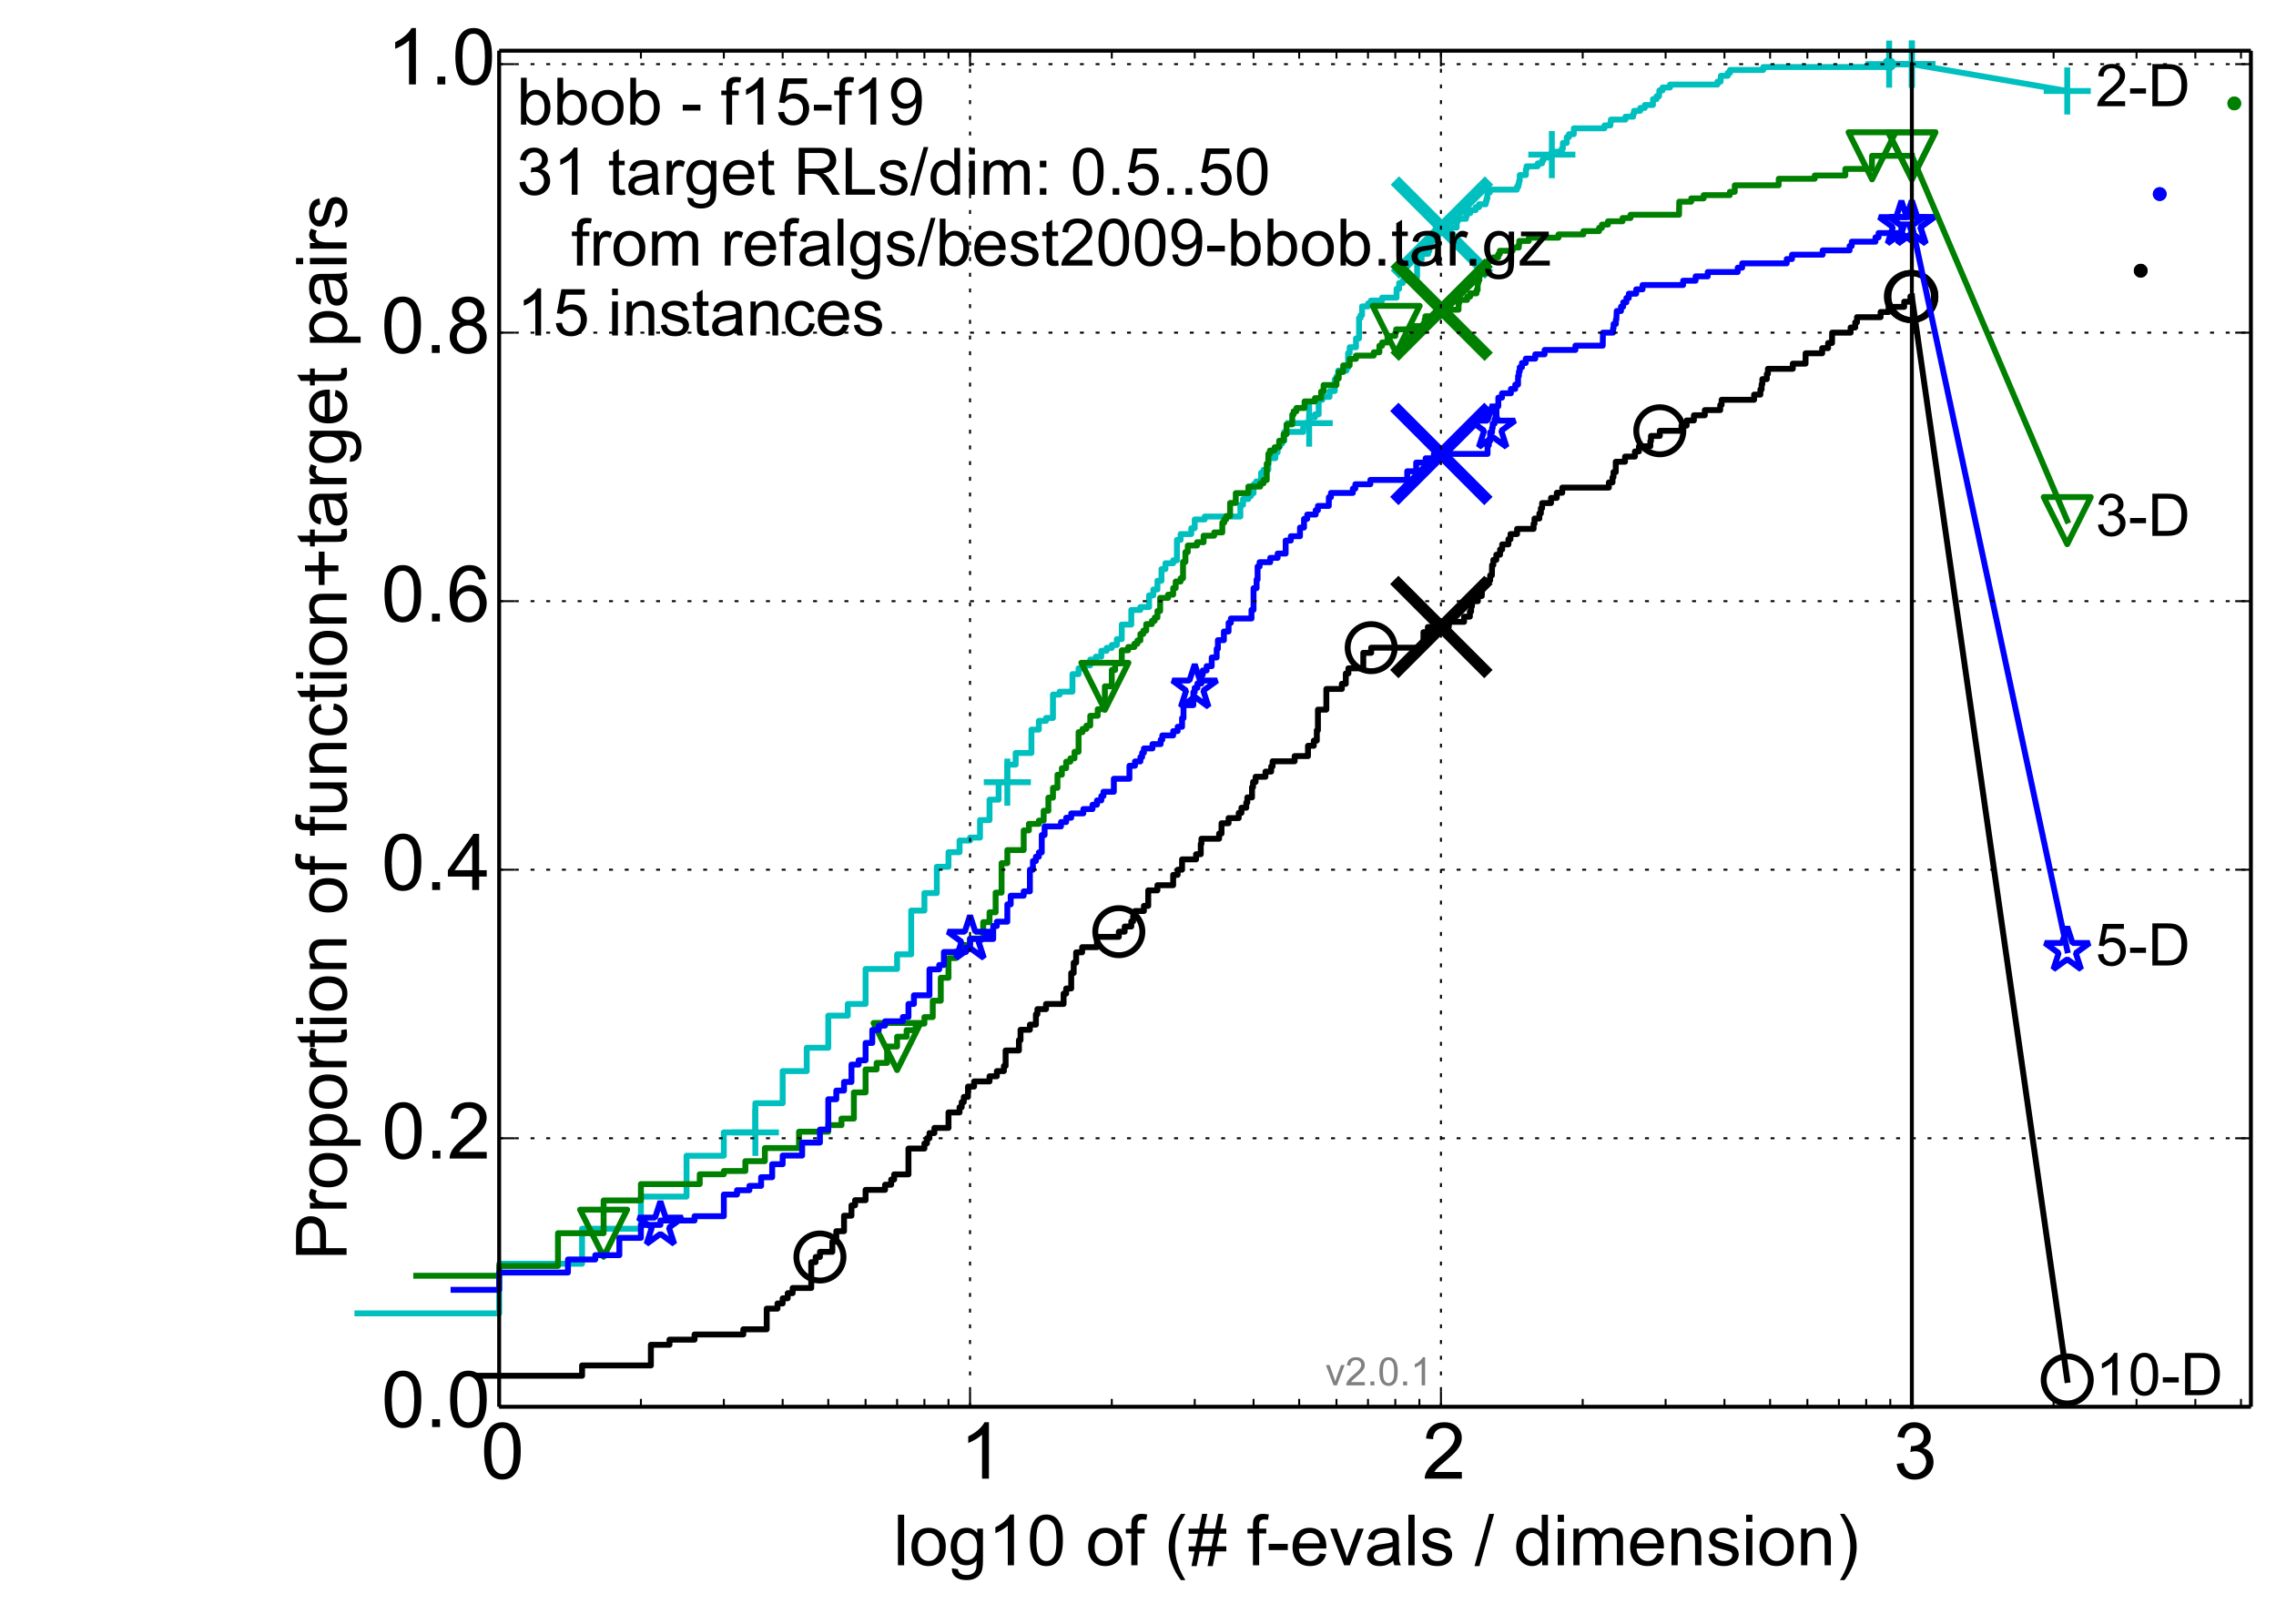 <?xml version="1.0" encoding="utf-8" standalone="no"?>
<!DOCTYPE svg PUBLIC "-//W3C//DTD SVG 1.1//EN"
  "http://www.w3.org/Graphics/SVG/1.1/DTD/svg11.dtd">
<!-- Created with matplotlib (http://matplotlib.org/) -->
<svg height="414pt" version="1.1" viewBox="0 0 580 414" width="580pt" xmlns="http://www.w3.org/2000/svg" xmlns:xlink="http://www.w3.org/1999/xlink">
 <defs>
  <style type="text/css">
*{stroke-linecap:butt;stroke-linejoin:round;}
  </style>
 </defs>
 <g id="figure_1">
  <g id="patch_1">
   <path d="
M0 414.924
L580.8 414.924
L580.8 0
L0 0
z
" style="fill:#ffffff;"/>
  </g>
  <g id="axes_1">
   <g id="patch_2">
    <path d="
M127.2 358.524
L573.6 358.524
L573.6 12.924
L127.2 12.924
z
" style="fill:#ffffff;"/>
   </g>
   <g id="line2d_1">
    <defs>
     <path d="
M0 1.5
C0.398 1.5 0.779 1.342 1.061 1.061
C1.342 0.779 1.5 0.398 1.5 0
C1.5 -0.398 1.342 -0.779 1.061 -1.061
C0.779 -1.342 0.398 -1.5 0 -1.5
C-0.398 -1.5 -0.779 -1.342 -1.061 -1.061
C-1.342 -0.779 -1.5 -0.398 -1.5 0
C-1.5 0.398 -1.342 0.779 -1.061 1.061
C-0.779 1.342 -0.398 1.5 0 1.5
z
" id="m977c291b42" style="stroke:#00bfbf;stroke-width:0.5;"/>
    </defs>
    <g>
     <use style="fill:#00bfbf;stroke:#00bfbf;stroke-width:0.5;" x="481.419" xlink:href="#m977c291b42" y="16.345"/>
     <use style="fill:#00bfbf;stroke:#00bfbf;stroke-width:0.5;" x="481.419" xlink:href="#m977c291b42" y="16.345"/>
    </g>
   </g>
   <g id="line2d_2">
    <path d="
M91.076 334.72
L127.2 334.72
L127.2 322.074
L148.331 322.074
L148.331 313.148
L163.324 313.148
L163.324 304.965
L174.953 304.965
L174.953 294.551
L184.455 294.551
L184.455 288.6
L192.488 288.6
L192.488 281.161
L199.447 281.161
L199.447 272.979
L205.586 272.979
L205.586 267.028
L211.076 267.028
L211.076 258.846
L216.044 258.846
L216.044 255.87
L220.578 255.87
L220.578 246.944
L228.612 246.944
L228.612 243.224
L232.207 243.224
L232.207 232.066
L235.571 232.066
L235.571 227.603
L238.73 227.603
L238.73 220.908
L241.709 220.908
L241.709 217.189
L244.527 217.189
L244.527 214.214
L247.2 214.214
L247.2 213.47
L249.743 213.47
L249.743 209.007
L252.167 209.007
L252.167 203.799
L254.484 203.799
L254.484 199.336
L256.702 199.336
L256.702 194.873
L258.829 194.873
L258.829 191.898
L262.84 191.898
L262.84 185.947
L264.735 185.947
L264.735 183.715
L266.564 183.715
L266.564 182.971
L268.331 182.971
L268.331 177.02
L270.04 177.02
L270.04 176.276
L273.298 176.276
L273.298 171.813
L274.854 171.813
L274.854 170.326
L276.365 170.326
L276.365 169.582
L277.833 169.582
L277.833 168.094
L279.261 168.094
L279.261 167.35
L280.65 167.35
L280.65 165.862
L282.004 165.862
L282.004 165.118
L283.324 165.118
L283.324 164.375
L284.61 164.375
L284.61 162.887
L285.866 162.887
L285.866 159.168
L288.291 159.168
L288.291 155.448
L290.607 155.448
L290.607 154.704
L292.825 154.704
L292.825 151.729
L293.9 151.729
L293.9 150.241
L294.953 150.241
L294.953 148.01
L295.985 148.01
L295.985 145.034
L296.997 145.034
L296.997 143.546
L298.964 143.546
L298.964 142.802
L299.92 142.802
L299.92 137.595
L300.859 137.595
L300.859 136.108
L303.579 136.108
L303.579 134.62
L304.455 134.62
L304.455 132.388
L306.997 132.388
L306.997 131.644
L316.084 131.644
L316.084 128.669
L316.774 128.669
L316.774 127.181
L318.128 127.181
L318.128 126.437
L318.792 126.437
L318.792 125.694
L319.447 125.694
L319.447 123.462
L320.095 123.462
L320.095 122.718
L321.366 122.718
L321.366 120.487
L321.99 120.487
L321.99 119.743
L323.216 119.743
L323.216 116.767
L325.003 116.767
L325.003 115.279
L325.586 115.279
L325.586 113.792
L326.161 113.792
L326.161 113.048
L326.731 113.048
L326.731 112.304
L327.294 112.304
L327.294 110.072
L332.108 110.072
L332.108 108.585
L332.617 108.585
L332.617 107.841
L333.619 107.841
L333.619 106.353
L335.087 106.353
L335.087 105.609
L336.044 105.609
L336.044 101.89
L336.983 101.89
L336.983 101.146
L338.811 101.146
L338.811 99.658
L340.142 99.658
L340.142 96.683
L340.578 96.683
L340.578 95.939
L341.011 95.939
L341.011 94.451
L343.121 94.451
L343.121 93.707
L343.533 93.707
L343.533 89.988
L343.942 89.988
L343.942 88.5
L345.545 88.5
L345.545 86.269
L346.329 86.269
L346.329 81.062
L346.716 81.062
L346.716 80.318
L347.101 80.318
L347.101 78.086
L348.612 78.086
L348.612 77.342
L349.351 77.342
L349.351 76.598
L352.207 76.598
L352.207 75.855
L355.896 75.855
L355.896 73.623
L356.539 73.623
L356.539 72.135
L357.489 72.135
L357.489 71.391
L359.34 71.391
L359.34 70.647
L361.127 70.647
L361.127 66.184
L362.285 66.184
L362.285 64.697
L363.975 64.697
L363.975 63.953
L364.252 63.953
L364.252 60.977
L364.527 60.977
L364.527 60.233
L364.8 60.233
L364.8 59.489
L365.881 59.489
L365.881 58.002
L371.211 58.002
L371.211 56.514
L371.452 56.514
L371.452 55.77
L373.569 55.77
L373.569 55.026
L373.8 55.026
L373.8 54.282
L374.71 54.282
L374.71 53.539
L376.046 53.539
L376.046 52.795
L376.918 52.795
L376.918 52.051
L378.62 52.051
L378.62 51.307
L378.829 51.307
L378.829 50.563
L379.037 50.563
L379.037 49.075
L379.656 49.075
L379.656 48.331
L386.564 48.331
L386.564 47.588
L386.922 47.588
L386.922 46.844
L387.101 46.844
L387.101 46.1
L387.278 46.1
L387.278 44.612
L388.85 44.612
L388.85 43.124
L389.021 43.124
L389.021 42.381
L391.857 42.381
L391.857 41.637
L392.981 41.637
L392.981 40.893
L393.298 40.893
L393.298 40.149
L395.312 40.149
L395.312 39.405
L395.463 39.405
L395.463 38.661
L397.977 38.661
L397.977 37.917
L398.265 37.917
L398.265 36.43
L399.261 36.43
L399.261 34.942
L399.821 34.942
L399.821 34.198
L401.06 34.198
L401.06 32.71
L408.88 32.71
L408.88 31.966
L410.38 31.966
L410.38 31.223
L410.494 31.223
L410.494 30.479
L414.218 30.479
L414.218 29.735
L416.189 29.735
L416.189 28.991
L416.392 28.991
L416.392 28.247
L417.99 28.247
L417.99 27.503
L419.156 27.503
L419.156 26.759
L421.23 26.759
L421.23 25.272
L422.146 25.272
L422.146 24.528
L422.778 24.528
L422.867 23.04
L423.667 23.04
L423.667 22.296
L425.572 22.296
L425.572 21.552
L437.658 21.552
L437.658 20.808
L438.461 20.808
L438.527 19.321
L440.287 19.321
L440.287 18.577
L440.861 18.577
L440.861 17.833
L449.328 17.833
L449.328 17.089
L481.419 17.089
L481.419 16.345
L487.2 16.345
L487.2 16.345" style="fill:none;stroke:#00bfbf;stroke-linecap:square;stroke-width:1.5;"/>
   </g>
   <g id="line2d_3">
    <defs>
     <path d="
M-6 0
L6 0
M0 6
L0 -6" id="m3e4de746de" style="stroke:#00bfbf;stroke-width:1.5;"/>
    </defs>
    <g>
     <use style="fill:none;stroke:#00bfbf;stroke-width:1.5;" x="192.488" xlink:href="#m3e4de746de" y="288.6"/>
     <use style="fill:none;stroke:#00bfbf;stroke-width:1.5;" x="256.702" xlink:href="#m3e4de746de" y="199.336"/>
     <use style="fill:none;stroke:#00bfbf;stroke-width:1.5;" x="333.619" xlink:href="#m3e4de746de" y="107.841"/>
     <use style="fill:none;stroke:#00bfbf;stroke-width:1.5;" x="395.463" xlink:href="#m3e4de746de" y="39.405"/>
     <use style="fill:none;stroke:#00bfbf;stroke-width:1.5;" x="481.419" xlink:href="#m3e4de746de" y="16.345"/>
     <use style="fill:none;stroke:#00bfbf;stroke-width:1.5;" x="487.2" xlink:href="#m3e4de746de" y="16.345"/>
    </g>
   </g>
   <g id="line2d_4"/>
   <g id="line2d_5">
    <path clip-path="url(#p505825120b)" d="
M367.46 58.002" style="fill:none;stroke:#00bfbf;stroke-linecap:square;"/>
    <defs>
     <path d="
M-12 12
L12 -12
M-12 -12
L12 12" id="m09e435d1d9" style="stroke:#00bfbf;stroke-width:3;"/>
    </defs>
    <g clip-path="url(#p505825120b)">
     <use style="fill:#00bfbf;stroke:#00bfbf;stroke-width:3;" x="367.46" xlink:href="#m09e435d1d9" y="58.002"/>
    </g>
   </g>
   <g id="line2d_6">
    <defs>
     <path d="
M0 1.5
C0.398 1.5 0.779 1.342 1.061 1.061
C1.342 0.779 1.5 0.398 1.5 0
C1.5 -0.398 1.342 -0.779 1.061 -1.061
C0.779 -1.342 0.398 -1.5 0 -1.5
C-0.398 -1.5 -0.779 -1.342 -1.061 -1.061
C-1.342 -0.779 -1.5 -0.398 -1.5 0
C-1.5 0.398 -1.342 0.779 -1.061 1.061
C-0.779 1.342 -0.398 1.5 0 1.5
z
" id="mb0b177905e" style="stroke:#008000;stroke-width:0.5;"/>
    </defs>
    <g>
     <use style="fill:#008000;stroke:#008000;stroke-width:0.5;" x="569.374" xlink:href="#mb0b177905e" y="26.36"/>
     <use style="fill:#008000;stroke:#008000;stroke-width:0.5;" x="569.374" xlink:href="#mb0b177905e" y="26.36"/>
    </g>
   </g>
   <g id="line2d_7">
    <path d="
M106.069 325.14
L127.2 325.14
L127.2 322.637
L142.193 322.637
L142.193 314.291
L153.822 314.291
L153.822 305.945
L163.324 305.945
L163.324 301.772
L178.316 301.772
L178.316 299.268
L184.455 299.268
L184.455 298.434
L189.945 298.434
L189.945 295.93
L194.913 295.93
L194.913 292.592
L203.619 292.592
L203.619 288.419
L211.076 288.419
L211.076 286.75
L214.44 286.75
L214.44 285.08
L217.599 285.08
L217.599 278.404
L220.578 278.404
L220.578 272.562
L223.396 272.562
L223.396 270.893
L226.069 270.893
L226.069 266.72
L228.612 266.72
L228.612 264.216
L231.036 264.216
L231.036 262.547
L233.353 262.547
L233.353 260.878
L235.571 260.878
L235.571 259.208
L237.698 259.208
L237.698 255.035
L239.742 255.035
L239.742 249.193
L241.709 249.193
L241.709 244.186
L243.604 244.186
L243.604 242.517
L245.433 242.517
L245.433 240.848
L247.2 240.848
L247.2 239.178
L250.563 239.178
L250.563 235.006
L252.167 235.006
L252.167 232.502
L253.723 232.502
L253.723 227.494
L255.234 227.494
L255.234 219.983
L256.702 219.983
L256.702 216.645
L260.873 216.645
L260.873 211.637
L262.193 211.637
L262.193 209.968
L264.735 209.968
L264.735 209.134
L265.962 209.134
L265.962 206.63
L267.16 206.63
L267.16 203.291
L268.331 203.291
L268.331 200.788
L269.476 200.788
L269.476 197.449
L270.597 197.449
L270.597 195.78
L271.694 195.78
L271.694 194.111
L272.769 194.111
L272.769 193.276
L273.822 193.276
L273.822 191.607
L274.854 191.607
L274.854 186.6
L275.866 186.6
L275.866 185.765
L276.859 185.765
L276.859 184.931
L277.833 184.931
L277.833 182.427
L279.728 182.427
L279.728 180.758
L281.557 180.758
L281.557 174.916
L283.324 174.916
L283.324 170.743
L284.185 170.743
L284.185 169.074
L285.866 169.074
L285.866 165.735
L287.495 165.735
L287.495 164.901
L289.074 164.901
L289.074 164.066
L289.847 164.066
L289.847 163.232
L290.607 163.232
L290.607 161.562
L291.357 161.562
L291.357 160.728
L292.096 160.728
L292.096 159.059
L293.544 159.059
L293.544 158.224
L294.253 158.224
L294.253 157.39
L294.953 157.39
L294.953 155.72
L295.643 155.72
L295.643 152.382
L297.661 152.382
L297.661 151.547
L298.964 151.547
L298.964 149.878
L299.603 149.878
L299.603 148.209
L300.859 148.209
L300.859 147.375
L301.476 147.375
L301.476 143.202
L302.085 143.202
L302.085 140.698
L302.688 140.698
L302.688 139.029
L305.03 139.029
L305.03 138.194
L306.721 138.194
L306.721 136.525
L309.422 136.525
L309.422 135.69
L311.486 135.69
L311.486 133.187
L311.989 133.187
L311.989 132.352
L312.488 132.352
L312.488 131.517
L313.472 131.517
L313.472 128.179
L314.913 128.179
L314.913 125.675
L318.128 125.675
L318.128 124.006
L321.156 124.006
L321.156 123.172
L321.99 123.172
L321.99 122.337
L322.811 122.337
L322.811 118.164
L323.216 118.164
L323.216 115.66
L323.619 115.66
L323.619 114.826
L324.808 114.826
L324.808 113.991
L325.97 113.991
L325.97 112.322
L327.107 112.322
L327.107 110.653
L327.852 110.653
L327.852 108.149
L329.31 108.149
L329.31 105.645
L329.668 105.645
L329.668 104.811
L330.377 104.811
L330.377 103.976
L332.448 103.976
L332.448 102.307
L335.087 102.307
L335.087 101.473
L336.671 101.473
L336.671 99.803
L337.292 99.803
L337.292 98.134
L340.578 98.134
L340.578 96.465
L341.154 96.465
L341.154 94.796
L342.287 94.796
L342.287 93.127
L343.942 93.127
L343.942 91.458
L345.545 91.458
L345.545 90.623
L350.08 90.623
L350.08 89.788
L351.508 89.788
L351.508 88.119
L352.207 88.119
L352.207 87.285
L353.579 87.285
L353.579 85.615
L355.571 85.615
L355.571 84.781
L355.787 84.781
L355.787 83.946
L360.34 83.946
L360.34 83.112
L363.043 83.112
L363.043 81.443
L363.231 81.443
L363.231 80.608
L367.026 80.608
L367.026 78.939
L371.691 78.939
L371.691 77.27
L371.85 77.27
L371.85 76.435
L373.876 76.435
L373.876 75.601
L374.635 75.601
L374.635 74.766
L376.266 74.766
L376.266 73.931
L376.557 73.931
L376.557 72.262
L376.702 72.262
L376.702 71.428
L376.99 71.428
L376.99 69.758
L378.551 69.758
L378.551 68.924
L378.968 68.924
L378.968 67.255
L379.244 67.255
L379.244 66.42
L380.605 66.42
L380.605 65.586
L381.8 65.586
L381.8 64.751
L382.193 64.751
L382.193 63.916
L385.475 63.916
L385.475 63.082
L387.041 63.082
L387.041 62.247
L387.16 62.247
L387.16 61.413
L389.59 61.413
L389.59 60.578
L397.153 60.578
L397.153 59.743
L403.497 59.743
L403.497 58.909
L407.495 58.909
L407.495 58.074
L408.212 58.074
L408.212 57.24
L409.77 57.24
L409.77 56.405
L413.473 56.405
L413.473 55.571
L415.506 55.571
L415.506 54.736
L427.872 54.736
L427.926 51.398
L430.977 51.398
L430.977 50.563
L434.149 50.563
L434.149 49.729
L440.819 49.729
L440.819 48.894
L442.073 48.894
L442.073 47.225
L453.254 47.225
L453.287 45.556
L462.455 45.556
L462.455 44.721
L470.249 44.721
L470.249 43.052
L477.006 43.052
L477.069 39.714
L487.2 39.714
L487.2 39.714" style="fill:none;stroke:#008000;stroke-linecap:square;stroke-width:1.5;"/>
   </g>
   <g id="line2d_8">
    <defs>
     <path d="
M-7.34788e-16 6
L6 -6
L-6 -6
z
" id="m397e16cd68" style="stroke:#008000;stroke-linejoin:miter;stroke-width:1.5;"/>
    </defs>
    <g>
     <use style="fill:none;stroke:#008000;stroke-linejoin:miter;stroke-width:1.5;" x="153.822" xlink:href="#m397e16cd68" y="314.291"/>
     <use style="fill:none;stroke:#008000;stroke-linejoin:miter;stroke-width:1.5;" x="228.612" xlink:href="#m397e16cd68" y="266.72"/>
     <use style="fill:none;stroke:#008000;stroke-linejoin:miter;stroke-width:1.5;" x="281.557" xlink:href="#m397e16cd68" y="174.916"/>
     <use style="fill:none;stroke:#008000;stroke-linejoin:miter;stroke-width:1.5;" x="355.787" xlink:href="#m397e16cd68" y="83.946"/>
     <use style="fill:none;stroke:#008000;stroke-linejoin:miter;stroke-width:1.5;" x="477.069" xlink:href="#m397e16cd68" y="39.714"/>
     <use style="fill:none;stroke:#008000;stroke-linejoin:miter;stroke-width:1.5;" x="487.2" xlink:href="#m397e16cd68" y="39.714"/>
    </g>
   </g>
   <g id="line2d_9"/>
   <g id="line2d_10">
    <path clip-path="url(#p505825120b)" d="
M367.373 78.939" style="fill:none;stroke:#008000;stroke-linecap:square;"/>
    <defs>
     <path d="
M-12 12
L12 -12
M-12 -12
L12 12" id="m8c089fa6cd" style="stroke:#008000;stroke-width:3;"/>
    </defs>
    <g clip-path="url(#p505825120b)">
     <use style="fill:#008000;stroke:#008000;stroke-width:3;" x="367.373" xlink:href="#m8c089fa6cd" y="78.939"/>
    </g>
   </g>
   <g id="line2d_11">
    <defs>
     <path d="
M0 1.5
C0.398 1.5 0.779 1.342 1.061 1.061
C1.342 0.779 1.5 0.398 1.5 0
C1.5 -0.398 1.342 -0.779 1.061 -1.061
C0.779 -1.342 0.398 -1.5 0 -1.5
C-0.398 -1.5 -0.779 -1.342 -1.061 -1.061
C-1.342 -0.779 -1.5 -0.398 -1.5 0
C-1.5 0.398 -1.342 0.779 -1.061 1.061
C-0.779 1.342 -0.398 1.5 0 1.5
z
" id="m76a7ce5b4a" style="stroke:#0000ff;stroke-width:0.5;"/>
    </defs>
    <g>
     <use style="fill:#0000ff;stroke:#0000ff;stroke-width:0.5;" x="550.37" xlink:href="#m76a7ce5b4a" y="49.459"/>
     <use style="fill:#0000ff;stroke:#0000ff;stroke-width:0.5;" x="550.37" xlink:href="#m76a7ce5b4a" y="49.459"/>
    </g>
   </g>
   <g id="line2d_12">
    <path d="
M115.571 328.721
L127.2 328.721
L127.2 324.306
L144.735 324.306
L144.735 320.994
L151.694 320.994
L151.694 319.891
L157.833 319.891
L157.833 315.475
L163.324 315.475
L163.324 312.164
L168.291 312.164
L168.291 311.06
L176.997 311.06
L176.997 309.956
L184.455 309.956
L184.455 304.437
L187.818 304.437
L187.818 303.333
L190.977 303.333
L190.977 302.23
L193.956 302.23
L193.956 300.022
L196.774 300.022
L196.774 296.711
L199.447 296.711
L199.447 294.503
L204.414 294.503
L204.414 291.192
L208.949 291.192
L208.949 287.88
L211.076 287.88
L211.076 280.154
L213.12 280.154
L213.12 277.946
L215.087 277.946
L215.087 275.738
L216.983 275.738
L216.983 271.323
L218.811 271.323
L218.811 270.219
L220.578 270.219
L220.578 265.804
L222.287 265.804
L222.287 262.493
L223.942 262.493
L223.942 261.389
L225.545 261.389
L225.545 260.285
L230.08 260.285
L230.08 259.181
L231.508 259.181
L231.508 255.87
L232.898 255.87
L232.898 253.662
L236.858 253.662
L236.858 247.04
L239.34 247.04
L239.34 245.936
L240.538 245.936
L240.538 242.624
L246.147 242.624
L246.147 241.521
L247.2 241.521
L247.2 239.313
L253.106 239.313
L253.106 236.002
L254.029 236.002
L254.029 234.898
L256.702 234.898
L256.702 230.483
L257.563 230.483
L257.563 228.275
L260.873 228.275
L260.873 227.171
L262.453 227.171
L262.453 221.652
L263.225 221.652
L263.225 219.445
L263.985 219.445
L263.985 218.341
L264.735 218.341
L264.735 217.237
L265.475 217.237
L265.475 212.822
L266.203 212.822
L266.203 210.614
L270.375 210.614
L270.375 209.51
L271.694 209.51
L271.694 208.407
L272.981 208.407
L272.981 207.303
L276.066 207.303
L276.066 206.199
L278.409 206.199
L278.409 205.095
L279.542 205.095
L279.542 203.991
L280.65 203.991
L280.65 202.888
L281.196 202.888
L281.196 201.784
L283.842 201.784
L283.842 198.472
L287.815 198.472
L287.815 195.161
L289.23 195.161
L289.23 194.057
L290.607 194.057
L290.607 192.953
L291.059 192.953
L291.059 191.85
L291.506 191.85
L291.506 190.746
L293.687 190.746
L293.687 189.642
L295.78 189.642
L295.78 188.538
L296.189 188.538
L296.189 187.434
L298.964 187.434
L298.964 186.331
L300.109 186.331
L300.109 185.227
L301.23 185.227
L301.23 183.019
L301.598 183.019
L301.598 179.708
L304.106 179.708
L304.106 176.396
L304.455 176.396
L304.455 175.293
L305.145 175.293
L305.145 174.189
L306.163 174.189
L306.163 171.981
L306.499 171.981
L306.499 170.877
L307.491 170.877
L307.491 169.774
L308.786 169.774
L308.786 167.566
L310.05 167.566
L310.05 165.358
L310.361 165.358
L310.361 163.151
L311.889 163.151
L311.889 160.943
L313.08 160.943
L313.08 158.736
L313.666 158.736
L313.666 157.632
L318.923 157.632
L318.923 155.424
L319.447 155.424
L319.447 149.905
L320.223 149.905
L320.223 147.698
L320.479 147.698
L320.479 144.386
L320.988 144.386
L320.988 143.282
L323.699 143.282
L323.699 142.179
L325.586 142.179
L325.586 141.075
L327.63 141.075
L327.63 137.763
L328.949 137.763
L328.949 136.66
L331.284 136.66
L331.284 134.452
L332.312 134.452
L332.312 132.244
L333.12 132.244
L333.12 131.141
L335.28 131.141
L335.28 130.037
L335.854 130.037
L335.854 128.933
L338.631 128.933
L338.631 126.725
L339.17 126.725
L339.17 125.622
L344.75 125.622
L344.75 124.518
L345.387 124.518
L345.387 123.414
L349.204 123.414
L349.204 122.31
L358.608 122.31
L358.608 120.103
L360.892 120.103
L360.892 117.895
L363.306 117.895
L363.306 116.791
L365.397 116.791
L365.397 115.687
L379.079 115.687
L379.079 113.48
L379.41 113.48
L379.41 112.376
L379.738 112.376
L379.738 110.168
L380.228 110.168
L380.228 109.065
L380.39 109.065
L380.39 107.961
L380.873 107.961
L380.873 106.857
L381.113 106.857
L381.113 105.753
L381.352 105.753
L381.352 103.546
L381.827 103.546
L381.827 101.338
L382.763 101.338
L382.763 100.234
L385.032 100.234
L385.032 99.13
L386.131 99.13
L386.131 98.027
L386.851 98.027
L386.851 95.819
L387.065 95.819
L387.065 94.715
L387.278 94.715
L387.278 93.611
L387.842 93.611
L387.842 92.508
L388.815 92.508
L388.815 91.404
L391.236 91.404
L391.236 90.3
L393.613 90.3
L393.613 89.196
L401.467 89.196
L401.467 88.092
L408.433 88.092
L408.48 84.781
L411.059 84.781
L411.059 83.677
L411.193 83.677
L411.193 82.573
L411.772 82.573
L411.772 81.47
L411.905 81.47
L411.994 79.262
L413.085 79.262
L413.085 78.158
L413.644 78.158
L413.644 77.054
L414.45 77.054
L414.45 75.951
L415.078 75.951
L415.078 74.847
L416.957 74.847
L416.957 73.743
L418.576 73.743
L418.576 72.639
L428.914 72.639
L428.914 71.535
L432.1 71.535
L432.1 70.431
L435.187 70.431
L435.187 69.328
L442.827 69.328
L442.827 68.224
L443.962 68.224
L443.962 67.12
L455.318 67.12
L455.318 66.016
L456.665 66.016
L456.665 64.912
L464.476 64.912
L464.476 63.809
L471.339 63.809
L471.339 62.705
L471.887 62.705
L471.887 61.601
L477.927 61.601
L477.927 60.497
L478.718 60.497
L478.718 59.394
L484.505 59.394
L484.549 57.186
L487.2 57.186
L487.2 57.186" style="fill:none;stroke:#0000ff;stroke-linecap:square;stroke-width:1.5;"/>
   </g>
   <g id="line2d_13">
    <defs>
     <path d="
M3.67394e-16 -6
L-1.347 -1.854
L-5.706 -1.854
L-2.18 0.708
L-3.527 4.854
L-4.20996e-16 2.292
L3.527 4.854
L2.18 0.708
L5.706 -1.854
L1.347 -1.854
z
" id="m0933169453" style="stroke:#0000ff;stroke-linejoin:bevel;stroke-width:1.5;"/>
    </defs>
    <g>
     <use style="fill:none;stroke:#0000ff;stroke-linejoin:bevel;stroke-width:1.5;" x="168.291" xlink:href="#m0933169453" y="312.164"/>
     <use style="fill:none;stroke:#0000ff;stroke-linejoin:bevel;stroke-width:1.5;" x="247.2" xlink:href="#m0933169453" y="239.313"/>
     <use style="fill:none;stroke:#0000ff;stroke-linejoin:bevel;stroke-width:1.5;" x="304.455" xlink:href="#m0933169453" y="175.293"/>
     <use style="fill:none;stroke:#0000ff;stroke-linejoin:bevel;stroke-width:1.5;" x="380.39" xlink:href="#m0933169453" y="109.065"/>
     <use style="fill:none;stroke:#0000ff;stroke-linejoin:bevel;stroke-width:1.5;" x="484.549" xlink:href="#m0933169453" y="57.186"/>
     <use style="fill:none;stroke:#0000ff;stroke-linejoin:bevel;stroke-width:1.5;" x="487.2" xlink:href="#m0933169453" y="57.186"/>
    </g>
   </g>
   <g id="line2d_14"/>
   <g id="line2d_15">
    <path clip-path="url(#p505825120b)" d="
M367.304 115.687" style="fill:none;stroke:#0000ff;stroke-linecap:square;"/>
    <defs>
     <path d="
M-12 12
L12 -12
M-12 -12
L12 12" id="ma4a355cd2c" style="stroke:#0000ff;stroke-width:3;"/>
    </defs>
    <g clip-path="url(#p505825120b)">
     <use style="fill:#0000ff;stroke:#0000ff;stroke-width:3;" x="367.304" xlink:href="#ma4a355cd2c" y="115.687"/>
    </g>
   </g>
   <g id="line2d_16">
    <defs>
     <path d="
M0 1.5
C0.398 1.5 0.779 1.342 1.061 1.061
C1.342 0.779 1.5 0.398 1.5 0
C1.5 -0.398 1.342 -0.779 1.061 -1.061
C0.779 -1.342 0.398 -1.5 0 -1.5
C-0.398 -1.5 -0.779 -1.342 -1.061 -1.061
C-1.342 -0.779 -1.5 -0.398 -1.5 0
C-1.5 0.398 -1.342 0.779 -1.061 1.061
C-0.779 1.342 -0.398 1.5 0 1.5
z
" id="m66763a63fb" style="stroke:#000000;stroke-width:0.5;"/>
    </defs>
    <g>
     <use style="stroke:#000000;stroke-width:0.5;" x="545.519" xlink:href="#m66763a63fb" y="68.988"/>
     <use style="stroke:#000000;stroke-width:0.5;" x="545.519" xlink:href="#m66763a63fb" y="68.988"/>
    </g>
   </g>
   <g id="line2d_17">
    <path d="
M121.709 350.627
L148.331 350.627
L148.331 347.995
L165.866 347.995
L165.866 342.731
L170.607 342.731
L170.607 341.415
L176.997 341.415
L176.997 340.099
L189.422 340.099
L189.422 338.782
L195.384 338.782
L195.384 333.518
L198.128 333.518
L198.128 332.202
L199.447 332.202
L199.447 330.886
L200.734 330.886
L200.734 329.57
L201.99 329.57
L201.99 328.254
L206.731 328.254
L206.731 321.674
L207.852 321.674
L207.852 320.357
L208.949 320.357
L208.949 319.041
L212.108 319.041
L212.108 316.409
L213.12 316.409
L213.12 313.777
L215.087 313.777
L215.087 309.829
L216.983 309.829
L216.983 307.197
L217.905 307.197
L217.905 305.881
L220.578 305.881
L220.578 303.249
L225.545 303.249
L225.545 301.933
L227.101 301.933
L227.101 300.616
L227.862 300.616
L227.862 299.3
L231.508 299.3
L231.508 292.72
L235.571 292.72
L235.571 291.404
L236.218 291.404
L236.218 290.088
L236.858 290.088
L236.858 288.772
L238.114 288.772
L238.114 287.456
L241.709 287.456
L241.709 283.508
L244.527 283.508
L244.527 282.191
L245.073 282.191
L245.073 280.875
L245.613 280.875
L245.613 279.559
L246.676 279.559
L246.676 276.927
L248.232 276.927
L248.232 275.611
L252.167 275.611
L252.167 274.295
L254.029 274.295
L254.029 272.979
L255.826 272.979
L255.826 271.663
L256.266 271.663
L256.266 267.715
L259.656 267.715
L259.656 265.083
L260.065 265.083
L260.065 262.45
L262.453 262.45
L262.453 261.134
L263.985 261.134
L263.985 258.502
L264.362 258.502
L264.362 257.186
L266.564 257.186
L266.564 255.87
L271.039 255.87
L271.039 253.238
L271.694 253.238
L271.694 251.922
L272.981 251.922
L272.981 247.974
L273.613 247.974
L273.613 245.342
L274.237 245.342
L274.237 242.709
L275.766 242.709
L275.766 241.393
L279.542 241.393
L279.542 238.761
L285.116 238.761
L285.116 237.445
L286.606 237.445
L286.606 236.129
L288.291 236.129
L288.291 234.813
L288.762 234.813
L288.762 233.497
L289.23 233.497
L289.23 232.181
L291.506 232.181
L291.506 230.865
L292.608 230.865
L292.608 226.917
L294.953 226.917
L294.953 225.6
L298.964 225.6
L298.964 222.968
L300.109 222.968
L300.109 221.652
L301.23 221.652
L301.23 219.02
L304.801 219.02
L304.801 217.704
L305.995 217.704
L305.995 215.072
L306.163 215.072
L306.163 213.756
L310.67 213.756
L310.67 212.44
L311.283 212.44
L311.283 209.808
L313.08 209.808
L313.08 208.492
L315.665 208.492
L315.665 207.175
L316.361 207.175
L316.361 205.859
L317.59 205.859
L317.59 204.543
L317.86 204.543
L317.86 203.227
L319.055 203.227
L319.055 200.595
L319.317 200.595
L319.317 199.279
L319.966 199.279
L319.966 197.963
L322.484 197.963
L322.484 196.647
L323.938 196.647
L323.938 195.331
L324.296 195.331
L324.296 194.015
L329.917 194.015
L329.917 192.699
L333.32 192.699
L333.32 190.067
L334.797 190.067
L334.797 188.75
L335.568 188.75
L335.568 186.118
L335.854 186.118
L335.854 180.854
L337.996 180.854
L337.996 175.59
L341.95 175.59
L341.95 174.274
L342.955 174.274
L342.955 171.642
L343.615 171.642
L343.615 170.326
L347.407 170.326
L347.407 166.377
L349.424 166.377
L349.424 165.061
L362.514 165.061
L362.514 163.745
L362.741 163.745
L362.741 161.113
L363.864 161.113
L363.864 159.797
L369.194 159.797
L369.194 158.481
L373.106 158.481
L373.106 157.165
L374.574 157.165
L374.574 155.849
L374.89 155.849
L374.89 154.533
L375.114 154.533
L375.114 153.217
L376.615 153.217
L376.615 151.901
L377.606 151.901
L377.691 149.268
L378.453 149.268
L378.453 147.952
L379.738 147.952
L379.738 146.636
L380.187 146.636
L380.228 144.004
L380.552 144.004
L380.552 142.688
L381.312 142.688
L381.312 141.372
L382.258 141.372
L382.258 140.056
L382.801 140.056
L382.801 138.74
L384.399 138.74
L384.399 137.424
L384.921 137.424
L384.921 136.108
L386.6 136.108
L386.6 134.792
L390.807 134.792
L390.807 133.476
L391.039 133.476
L391.039 132.159
L392.277 132.159
L392.277 130.843
L392.663 130.843
L392.663 129.527
L392.981 129.527
L392.981 128.211
L395.251 128.211
L395.251 126.895
L396.721 126.895
L396.721 125.579
L398.121 125.579
L398.121 124.263
L409.992 124.263
L409.992 122.947
L410.924 122.947
L410.924 121.631
L411.171 121.631
L411.171 120.315
L411.75 120.315
L411.75 117.683
L414.112 117.683
L414.112 116.367
L416.635 116.367
L416.635 115.051
L417.654 115.051
L417.654 113.734
L420.56 113.734
L420.56 112.418
L420.729 112.418
L420.729 111.102
L422.975 111.102
L422.975 109.786
L428.498 109.786
L428.498 108.47
L429.815 108.47
L429.815 107.154
L431.663 107.154
L431.663 105.838
L434.446 105.838
L434.446 104.522
L438.368 104.522
L438.368 103.206
L438.726 103.206
L438.726 101.89
L447.002 101.89
L447.002 100.574
L448.6 100.574
L448.6 99.258
L448.916 99.258
L448.916 97.942
L449.101 97.942
L449.101 96.626
L450.246 96.626
L450.246 95.309
L450.521 95.309
L450.521 93.993
L456.861 93.993
L456.861 92.677
L460.116 92.677
L460.125 90.045
L464.355 90.045
L464.355 88.729
L465.86 88.729
L465.86 87.413
L466.863 87.413
L466.886 84.781
L471.599 84.781
L471.599 83.465
L472.774 83.465
L472.774 82.149
L473.219 82.149
L473.219 80.833
L479.237 80.833
L479.237 79.517
L481.291 79.517
L481.291 78.201
L485.257 78.201
L485.257 76.885
L486.829 76.885
L486.829 75.569
L487.2 75.569
L487.2 75.569" style="fill:none;stroke:#000000;stroke-linecap:square;stroke-width:1.5;"/>
   </g>
   <g id="line2d_18">
    <defs>
     <path d="
M0 6
C1.591 6 3.117 5.368 4.243 4.243
C5.368 3.117 6 1.591 6 0
C6 -1.591 5.368 -3.117 4.243 -4.243
C3.117 -5.368 1.591 -6 0 -6
C-1.591 -6 -3.117 -5.368 -4.243 -4.243
C-5.368 -3.117 -6 -1.591 -6 0
C-6 1.591 -5.368 3.117 -4.243 4.243
C-3.117 5.368 -1.591 6 0 6
z
" id="ma42492ef9b" style="stroke:#000000;stroke-width:1.5;"/>
    </defs>
    <g>
     <use style="fill:none;stroke:#000000;stroke-width:1.5;" x="208.949" xlink:href="#ma42492ef9b" y="320.357"/>
     <use style="fill:none;stroke:#000000;stroke-width:1.5;" x="285.116" xlink:href="#ma42492ef9b" y="237.445"/>
     <use style="fill:none;stroke:#000000;stroke-width:1.5;" x="349.424" xlink:href="#ma42492ef9b" y="165.061"/>
     <use style="fill:none;stroke:#000000;stroke-width:1.5;" x="422.975" xlink:href="#ma42492ef9b" y="109.786"/>
     <use style="fill:none;stroke:#000000;stroke-width:1.5;" x="486.829" xlink:href="#ma42492ef9b" y="75.568"/>
     <use style="fill:none;stroke:#000000;stroke-width:1.5;" x="487.2" xlink:href="#ma42492ef9b" y="75.568"/>
    </g>
   </g>
   <g id="line2d_19"/>
   <g id="line2d_20">
    <path clip-path="url(#p505825120b)" d="
M367.304 159.797" style="fill:none;stroke:#000000;stroke-linecap:square;"/>
    <defs>
     <path d="
M-12 12
L12 -12
M-12 -12
L12 12" id="m47417b404f" style="stroke:#000000;stroke-width:3;"/>
    </defs>
    <g clip-path="url(#p505825120b)">
     <use style="stroke:#000000;stroke-width:3;" x="367.304" xlink:href="#m47417b404f" y="159.797"/>
    </g>
   </g>
   <g id="line2d_21">
    <path d="
M487.2 75.569
L526.8 351.68" style="fill:none;stroke:#000000;stroke-linecap:square;stroke-width:1.5;"/>
    <g>
     <use style="fill:none;stroke:#000000;stroke-width:1.5;" x="487.2" xlink:href="#ma42492ef9b" y="75.568"/>
     <use style="fill:none;stroke:#000000;stroke-width:1.5;" x="526.8" xlink:href="#ma42492ef9b" y="351.68"/>
    </g>
   </g>
   <g id="line2d_22">
    <path d="
M487.2 57.186
L526.8 242.183" style="fill:none;stroke:#0000ff;stroke-linecap:square;stroke-width:1.5;"/>
    <g>
     <use style="fill:none;stroke:#0000ff;stroke-linejoin:bevel;stroke-width:1.5;" x="487.2" xlink:href="#m0933169453" y="57.186"/>
     <use style="fill:none;stroke:#0000ff;stroke-linejoin:bevel;stroke-width:1.5;" x="526.8" xlink:href="#m0933169453" y="242.183"/>
    </g>
   </g>
   <g id="line2d_23">
    <path d="
M487.2 39.714
L526.8 132.686" style="fill:none;stroke:#008000;stroke-linecap:square;stroke-width:1.5;"/>
    <g>
     <use style="fill:none;stroke:#008000;stroke-linejoin:miter;stroke-width:1.5;" x="487.2" xlink:href="#m397e16cd68" y="39.714"/>
     <use style="fill:none;stroke:#008000;stroke-linejoin:miter;stroke-width:1.5;" x="526.8" xlink:href="#m397e16cd68" y="132.686"/>
    </g>
   </g>
   <g id="line2d_24">
    <path d="
M487.2 16.345
L526.8 23.189" style="fill:none;stroke:#00bfbf;stroke-linecap:square;stroke-width:1.5;"/>
    <g>
     <use style="fill:none;stroke:#00bfbf;stroke-width:1.5;" x="487.2" xlink:href="#m3e4de746de" y="16.345"/>
     <use style="fill:none;stroke:#00bfbf;stroke-width:1.5;" x="526.8" xlink:href="#m3e4de746de" y="23.189"/>
    </g>
   </g>
   <g id="line2d_25">
    <path d="
M487.2 358.524
L487.2 16.345" style="fill:none;stroke:#000000;stroke-linecap:square;"/>
   </g>
   <g id="matplotlib.axis_1">
    <g id="xtick_1">
     <g id="line2d_26">
      <path clip-path="url(#p505825120b)" d="
M127.2 358.524
L127.2 12.924" style="fill:none;stroke:#000000;stroke-dasharray:1,3;stroke-dashoffset:0.0;stroke-width:0.5;"/>
     </g>
     <g id="line2d_27">
      <defs>
       <path d="
M0 0
L0 -4" id="m93b0483c22" style="stroke:#000000;stroke-width:0.5;"/>
      </defs>
      <g>
       <use style="stroke:#000000;stroke-width:0.5;" x="127.2" xlink:href="#m93b0483c22" y="358.524"/>
      </g>
     </g>
     <g id="line2d_28">
      <defs>
       <path d="
M0 0
L0 4" id="m741efc42ff" style="stroke:#000000;stroke-width:0.5;"/>
      </defs>
      <g>
       <use style="stroke:#000000;stroke-width:0.5;" x="127.2" xlink:href="#m741efc42ff" y="12.924"/>
      </g>
     </g>
     <g id="text_1">
      <!-- 0 -->
      <defs>
       <path d="
M4.156 35.297
Q4.156 48 6.766 55.734
Q9.375 63.484 14.516 67.672
Q19.672 71.875 27.484 71.875
Q33.25 71.875 37.594 69.547
Q41.938 67.234 44.766 62.859
Q47.609 58.5 49.219 52.219
Q50.828 45.953 50.828 35.297
Q50.828 22.703 48.234 14.969
Q45.656 7.234 40.5 3
Q35.359 -1.219 27.484 -1.219
Q17.141 -1.219 11.234 6.203
Q4.156 15.141 4.156 35.297
M13.188 35.297
Q13.188 17.672 17.312 11.828
Q21.438 6 27.484 6
Q33.547 6 37.672 11.859
Q41.797 17.719 41.797 35.297
Q41.797 52.984 37.672 58.781
Q33.547 64.594 27.391 64.594
Q21.344 64.594 17.719 59.469
Q13.188 52.938 13.188 35.297" id="ArialMT-30"/>
      </defs>
      <g transform="translate(122.533 376.839)scale(0.2 -0.2)">
       <use xlink:href="#ArialMT-30"/>
      </g>
     </g>
    </g>
    <g id="xtick_2">
     <g id="line2d_29">
      <path clip-path="url(#p505825120b)" d="
M247.2 358.524
L247.2 12.924" style="fill:none;stroke:#000000;stroke-dasharray:1,3;stroke-dashoffset:0.0;stroke-width:0.5;"/>
     </g>
     <g id="line2d_30">
      <g>
       <use style="stroke:#000000;stroke-width:0.5;" x="247.2" xlink:href="#m93b0483c22" y="358.524"/>
      </g>
     </g>
     <g id="line2d_31">
      <g>
       <use style="stroke:#000000;stroke-width:0.5;" x="247.2" xlink:href="#m741efc42ff" y="12.924"/>
      </g>
     </g>
     <g id="text_2">
      <!-- 1 -->
      <defs>
       <path d="
M37.25 0
L28.469 0
L28.469 56
Q25.297 52.984 20.141 49.953
Q14.984 46.922 10.891 45.406
L10.891 53.906
Q18.266 57.375 23.781 62.297
Q29.297 67.234 31.594 71.875
L37.25 71.875
z
" id="ArialMT-31"/>
      </defs>
      <g transform="translate(244.564 376.839)scale(0.2 -0.2)">
       <use xlink:href="#ArialMT-31"/>
      </g>
     </g>
    </g>
    <g id="xtick_3">
     <g id="line2d_32">
      <path clip-path="url(#p505825120b)" d="
M367.2 358.524
L367.2 12.924" style="fill:none;stroke:#000000;stroke-dasharray:1,3;stroke-dashoffset:0.0;stroke-width:0.5;"/>
     </g>
     <g id="line2d_33">
      <g>
       <use style="stroke:#000000;stroke-width:0.5;" x="367.2" xlink:href="#m93b0483c22" y="358.524"/>
      </g>
     </g>
     <g id="line2d_34">
      <g>
       <use style="stroke:#000000;stroke-width:0.5;" x="367.2" xlink:href="#m741efc42ff" y="12.924"/>
      </g>
     </g>
     <g id="text_3">
      <!-- 2 -->
      <defs>
       <path d="
M50.344 8.453
L50.344 0
L3.031 0
Q2.938 3.172 4.047 6.109
Q5.859 10.938 9.828 15.625
Q13.812 20.312 21.344 26.469
Q33.016 36.031 37.109 41.625
Q41.219 47.219 41.219 52.203
Q41.219 57.422 37.469 61
Q33.734 64.594 27.734 64.594
Q21.391 64.594 17.578 60.781
Q13.766 56.984 13.719 50.25
L4.688 51.172
Q5.609 61.281 11.656 66.578
Q17.719 71.875 27.938 71.875
Q38.234 71.875 44.234 66.156
Q50.25 60.453 50.25 52
Q50.25 47.703 48.484 43.547
Q46.734 39.406 42.656 34.812
Q38.578 30.219 29.109 22.219
Q21.188 15.578 18.938 13.203
Q16.703 10.844 15.234 8.453
z
" id="ArialMT-32"/>
      </defs>
      <g transform="translate(362.459 376.839)scale(0.2 -0.2)">
       <use xlink:href="#ArialMT-32"/>
      </g>
     </g>
    </g>
    <g id="xtick_4">
     <g id="line2d_35">
      <path clip-path="url(#p505825120b)" d="
M487.2 358.524
L487.2 12.924" style="fill:none;stroke:#000000;stroke-dasharray:1,3;stroke-dashoffset:0.0;stroke-width:0.5;"/>
     </g>
     <g id="line2d_36">
      <g>
       <use style="stroke:#000000;stroke-width:0.5;" x="487.2" xlink:href="#m93b0483c22" y="358.524"/>
      </g>
     </g>
     <g id="line2d_37">
      <g>
       <use style="stroke:#000000;stroke-width:0.5;" x="487.2" xlink:href="#m741efc42ff" y="12.924"/>
      </g>
     </g>
     <g id="text_4">
      <!-- 3 -->
      <defs>
       <path d="
M4.203 18.891
L12.984 20.062
Q14.5 12.594 18.141 9.297
Q21.781 6 27 6
Q33.203 6 37.469 10.297
Q41.75 14.594 41.75 20.953
Q41.75 27 37.797 30.922
Q33.844 34.859 27.734 34.859
Q25.25 34.859 21.531 33.891
L22.516 41.609
Q23.391 41.5 23.922 41.5
Q29.547 41.5 34.031 44.422
Q38.531 47.359 38.531 53.469
Q38.531 58.297 35.25 61.469
Q31.984 64.656 26.812 64.656
Q21.688 64.656 18.266 61.422
Q14.844 58.203 13.875 51.766
L5.078 53.328
Q6.688 62.156 12.391 67.016
Q18.109 71.875 26.609 71.875
Q32.469 71.875 37.391 69.359
Q42.328 66.844 44.938 62.5
Q47.562 58.156 47.562 53.266
Q47.562 48.641 45.062 44.828
Q42.578 41.016 37.703 38.766
Q44.047 37.312 47.562 32.688
Q51.078 28.078 51.078 21.141
Q51.078 11.766 44.234 5.25
Q37.406 -1.266 26.953 -1.266
Q17.531 -1.266 11.297 4.344
Q5.078 9.969 4.203 18.891" id="ArialMT-33"/>
      </defs>
      <g transform="translate(482.512 376.839)scale(0.2 -0.2)">
       <use xlink:href="#ArialMT-33"/>
      </g>
     </g>
    </g>
    <g id="xtick_5">
     <g id="line2d_38">
      <defs>
       <path d="
M0 0
L0 -2" id="m177f7580d0" style="stroke:#000000;stroke-width:0.5;"/>
      </defs>
      <g>
       <use style="stroke:#000000;stroke-width:0.5;" x="163.324" xlink:href="#m177f7580d0" y="358.524"/>
      </g>
     </g>
     <g id="line2d_39">
      <defs>
       <path d="
M0 0
L0 2" id="m5284c7e2a0" style="stroke:#000000;stroke-width:0.5;"/>
      </defs>
      <g>
       <use style="stroke:#000000;stroke-width:0.5;" x="163.324" xlink:href="#m5284c7e2a0" y="12.924"/>
      </g>
     </g>
    </g>
    <g id="xtick_6">
     <g id="line2d_40">
      <g>
       <use style="stroke:#000000;stroke-width:0.5;" x="184.455" xlink:href="#m177f7580d0" y="358.524"/>
      </g>
     </g>
     <g id="line2d_41">
      <g>
       <use style="stroke:#000000;stroke-width:0.5;" x="184.455" xlink:href="#m5284c7e2a0" y="12.924"/>
      </g>
     </g>
    </g>
    <g id="xtick_7">
     <g id="line2d_42">
      <g>
       <use style="stroke:#000000;stroke-width:0.5;" x="199.447" xlink:href="#m177f7580d0" y="358.524"/>
      </g>
     </g>
     <g id="line2d_43">
      <g>
       <use style="stroke:#000000;stroke-width:0.5;" x="199.447" xlink:href="#m5284c7e2a0" y="12.924"/>
      </g>
     </g>
    </g>
    <g id="xtick_8">
     <g id="line2d_44">
      <g>
       <use style="stroke:#000000;stroke-width:0.5;" x="211.076" xlink:href="#m177f7580d0" y="358.524"/>
      </g>
     </g>
     <g id="line2d_45">
      <g>
       <use style="stroke:#000000;stroke-width:0.5;" x="211.076" xlink:href="#m5284c7e2a0" y="12.924"/>
      </g>
     </g>
    </g>
    <g id="xtick_9">
     <g id="line2d_46">
      <g>
       <use style="stroke:#000000;stroke-width:0.5;" x="220.578" xlink:href="#m177f7580d0" y="358.524"/>
      </g>
     </g>
     <g id="line2d_47">
      <g>
       <use style="stroke:#000000;stroke-width:0.5;" x="220.578" xlink:href="#m5284c7e2a0" y="12.924"/>
      </g>
     </g>
    </g>
    <g id="xtick_10">
     <g id="line2d_48">
      <g>
       <use style="stroke:#000000;stroke-width:0.5;" x="228.612" xlink:href="#m177f7580d0" y="358.524"/>
      </g>
     </g>
     <g id="line2d_49">
      <g>
       <use style="stroke:#000000;stroke-width:0.5;" x="228.612" xlink:href="#m5284c7e2a0" y="12.924"/>
      </g>
     </g>
    </g>
    <g id="xtick_11">
     <g id="line2d_50">
      <g>
       <use style="stroke:#000000;stroke-width:0.5;" x="235.571" xlink:href="#m177f7580d0" y="358.524"/>
      </g>
     </g>
     <g id="line2d_51">
      <g>
       <use style="stroke:#000000;stroke-width:0.5;" x="235.571" xlink:href="#m5284c7e2a0" y="12.924"/>
      </g>
     </g>
    </g>
    <g id="xtick_12">
     <g id="line2d_52">
      <g>
       <use style="stroke:#000000;stroke-width:0.5;" x="241.709" xlink:href="#m177f7580d0" y="358.524"/>
      </g>
     </g>
     <g id="line2d_53">
      <g>
       <use style="stroke:#000000;stroke-width:0.5;" x="241.709" xlink:href="#m5284c7e2a0" y="12.924"/>
      </g>
     </g>
    </g>
    <g id="xtick_13">
     <g id="line2d_54">
      <g>
       <use style="stroke:#000000;stroke-width:0.5;" x="283.324" xlink:href="#m177f7580d0" y="358.524"/>
      </g>
     </g>
     <g id="line2d_55">
      <g>
       <use style="stroke:#000000;stroke-width:0.5;" x="283.324" xlink:href="#m5284c7e2a0" y="12.924"/>
      </g>
     </g>
    </g>
    <g id="xtick_14">
     <g id="line2d_56">
      <g>
       <use style="stroke:#000000;stroke-width:0.5;" x="304.455" xlink:href="#m177f7580d0" y="358.524"/>
      </g>
     </g>
     <g id="line2d_57">
      <g>
       <use style="stroke:#000000;stroke-width:0.5;" x="304.455" xlink:href="#m5284c7e2a0" y="12.924"/>
      </g>
     </g>
    </g>
    <g id="xtick_15">
     <g id="line2d_58">
      <g>
       <use style="stroke:#000000;stroke-width:0.5;" x="319.447" xlink:href="#m177f7580d0" y="358.524"/>
      </g>
     </g>
     <g id="line2d_59">
      <g>
       <use style="stroke:#000000;stroke-width:0.5;" x="319.447" xlink:href="#m5284c7e2a0" y="12.924"/>
      </g>
     </g>
    </g>
    <g id="xtick_16">
     <g id="line2d_60">
      <g>
       <use style="stroke:#000000;stroke-width:0.5;" x="331.076" xlink:href="#m177f7580d0" y="358.524"/>
      </g>
     </g>
     <g id="line2d_61">
      <g>
       <use style="stroke:#000000;stroke-width:0.5;" x="331.076" xlink:href="#m5284c7e2a0" y="12.924"/>
      </g>
     </g>
    </g>
    <g id="xtick_17">
     <g id="line2d_62">
      <g>
       <use style="stroke:#000000;stroke-width:0.5;" x="340.578" xlink:href="#m177f7580d0" y="358.524"/>
      </g>
     </g>
     <g id="line2d_63">
      <g>
       <use style="stroke:#000000;stroke-width:0.5;" x="340.578" xlink:href="#m5284c7e2a0" y="12.924"/>
      </g>
     </g>
    </g>
    <g id="xtick_18">
     <g id="line2d_64">
      <g>
       <use style="stroke:#000000;stroke-width:0.5;" x="348.612" xlink:href="#m177f7580d0" y="358.524"/>
      </g>
     </g>
     <g id="line2d_65">
      <g>
       <use style="stroke:#000000;stroke-width:0.5;" x="348.612" xlink:href="#m5284c7e2a0" y="12.924"/>
      </g>
     </g>
    </g>
    <g id="xtick_19">
     <g id="line2d_66">
      <g>
       <use style="stroke:#000000;stroke-width:0.5;" x="355.571" xlink:href="#m177f7580d0" y="358.524"/>
      </g>
     </g>
     <g id="line2d_67">
      <g>
       <use style="stroke:#000000;stroke-width:0.5;" x="355.571" xlink:href="#m5284c7e2a0" y="12.924"/>
      </g>
     </g>
    </g>
    <g id="xtick_20">
     <g id="line2d_68">
      <g>
       <use style="stroke:#000000;stroke-width:0.5;" x="361.709" xlink:href="#m177f7580d0" y="358.524"/>
      </g>
     </g>
     <g id="line2d_69">
      <g>
       <use style="stroke:#000000;stroke-width:0.5;" x="361.709" xlink:href="#m5284c7e2a0" y="12.924"/>
      </g>
     </g>
    </g>
    <g id="xtick_21">
     <g id="line2d_70">
      <g>
       <use style="stroke:#000000;stroke-width:0.5;" x="403.324" xlink:href="#m177f7580d0" y="358.524"/>
      </g>
     </g>
     <g id="line2d_71">
      <g>
       <use style="stroke:#000000;stroke-width:0.5;" x="403.324" xlink:href="#m5284c7e2a0" y="12.924"/>
      </g>
     </g>
    </g>
    <g id="xtick_22">
     <g id="line2d_72">
      <g>
       <use style="stroke:#000000;stroke-width:0.5;" x="424.455" xlink:href="#m177f7580d0" y="358.524"/>
      </g>
     </g>
     <g id="line2d_73">
      <g>
       <use style="stroke:#000000;stroke-width:0.5;" x="424.455" xlink:href="#m5284c7e2a0" y="12.924"/>
      </g>
     </g>
    </g>
    <g id="xtick_23">
     <g id="line2d_74">
      <g>
       <use style="stroke:#000000;stroke-width:0.5;" x="439.447" xlink:href="#m177f7580d0" y="358.524"/>
      </g>
     </g>
     <g id="line2d_75">
      <g>
       <use style="stroke:#000000;stroke-width:0.5;" x="439.447" xlink:href="#m5284c7e2a0" y="12.924"/>
      </g>
     </g>
    </g>
    <g id="xtick_24">
     <g id="line2d_76">
      <g>
       <use style="stroke:#000000;stroke-width:0.5;" x="451.076" xlink:href="#m177f7580d0" y="358.524"/>
      </g>
     </g>
     <g id="line2d_77">
      <g>
       <use style="stroke:#000000;stroke-width:0.5;" x="451.076" xlink:href="#m5284c7e2a0" y="12.924"/>
      </g>
     </g>
    </g>
    <g id="xtick_25">
     <g id="line2d_78">
      <g>
       <use style="stroke:#000000;stroke-width:0.5;" x="460.578" xlink:href="#m177f7580d0" y="358.524"/>
      </g>
     </g>
     <g id="line2d_79">
      <g>
       <use style="stroke:#000000;stroke-width:0.5;" x="460.578" xlink:href="#m5284c7e2a0" y="12.924"/>
      </g>
     </g>
    </g>
    <g id="xtick_26">
     <g id="line2d_80">
      <g>
       <use style="stroke:#000000;stroke-width:0.5;" x="468.612" xlink:href="#m177f7580d0" y="358.524"/>
      </g>
     </g>
     <g id="line2d_81">
      <g>
       <use style="stroke:#000000;stroke-width:0.5;" x="468.612" xlink:href="#m5284c7e2a0" y="12.924"/>
      </g>
     </g>
    </g>
    <g id="xtick_27">
     <g id="line2d_82">
      <g>
       <use style="stroke:#000000;stroke-width:0.5;" x="475.571" xlink:href="#m177f7580d0" y="358.524"/>
      </g>
     </g>
     <g id="line2d_83">
      <g>
       <use style="stroke:#000000;stroke-width:0.5;" x="475.571" xlink:href="#m5284c7e2a0" y="12.924"/>
      </g>
     </g>
    </g>
    <g id="xtick_28">
     <g id="line2d_84">
      <g>
       <use style="stroke:#000000;stroke-width:0.5;" x="481.709" xlink:href="#m177f7580d0" y="358.524"/>
      </g>
     </g>
     <g id="line2d_85">
      <g>
       <use style="stroke:#000000;stroke-width:0.5;" x="481.709" xlink:href="#m5284c7e2a0" y="12.924"/>
      </g>
     </g>
    </g>
    <g id="xtick_29">
     <g id="line2d_86">
      <g>
       <use style="stroke:#000000;stroke-width:0.5;" x="523.324" xlink:href="#m177f7580d0" y="358.524"/>
      </g>
     </g>
     <g id="line2d_87">
      <g>
       <use style="stroke:#000000;stroke-width:0.5;" x="523.324" xlink:href="#m5284c7e2a0" y="12.924"/>
      </g>
     </g>
    </g>
    <g id="xtick_30">
     <g id="line2d_88">
      <g>
       <use style="stroke:#000000;stroke-width:0.5;" x="544.455" xlink:href="#m177f7580d0" y="358.524"/>
      </g>
     </g>
     <g id="line2d_89">
      <g>
       <use style="stroke:#000000;stroke-width:0.5;" x="544.455" xlink:href="#m5284c7e2a0" y="12.924"/>
      </g>
     </g>
    </g>
    <g id="xtick_31">
     <g id="line2d_90">
      <g>
       <use style="stroke:#000000;stroke-width:0.5;" x="559.447" xlink:href="#m177f7580d0" y="358.524"/>
      </g>
     </g>
     <g id="line2d_91">
      <g>
       <use style="stroke:#000000;stroke-width:0.5;" x="559.447" xlink:href="#m5284c7e2a0" y="12.924"/>
      </g>
     </g>
    </g>
    <g id="xtick_32">
     <g id="line2d_92">
      <g>
       <use style="stroke:#000000;stroke-width:0.5;" x="571.076" xlink:href="#m177f7580d0" y="358.524"/>
      </g>
     </g>
     <g id="line2d_93">
      <g>
       <use style="stroke:#000000;stroke-width:0.5;" x="571.076" xlink:href="#m5284c7e2a0" y="12.924"/>
      </g>
     </g>
    </g>
    <g id="text_5">
     <!-- log10 of (# f-evals / dimension) -->
     <defs>
      <path d="
M12.359 -21.047
L6.062 -21.047
Q20.656 2.391 20.656 25.875
Q20.656 35.062 18.562 44.094
Q16.891 51.422 13.922 58.156
Q12.016 62.547 6.062 72.797
L12.359 72.797
Q21.531 60.547 25.922 48.188
Q29.688 37.547 29.688 25.922
Q29.688 12.75 24.625 0.438
Q19.578 -11.859 12.359 -21.047" id="ArialMT-29"/>
      <path d="
M40.438 6.391
Q35.547 2.25 31.031 0.531
Q26.516 -1.172 21.344 -1.172
Q12.797 -1.172 8.203 3
Q3.609 7.172 3.609 13.672
Q3.609 17.484 5.344 20.625
Q7.078 23.781 9.891 25.688
Q12.703 27.594 16.219 28.562
Q18.797 29.25 24.031 29.891
Q34.672 31.156 39.703 32.906
Q39.75 34.719 39.75 35.203
Q39.75 40.578 37.25 42.781
Q33.891 45.75 27.25 45.75
Q21.047 45.75 18.094 43.578
Q15.141 41.406 13.719 35.891
L5.125 37.062
Q6.297 42.578 8.984 45.969
Q11.672 49.359 16.75 51.188
Q21.828 53.031 28.516 53.031
Q35.156 53.031 39.297 51.469
Q43.453 49.906 45.406 47.531
Q47.359 45.172 48.141 41.547
Q48.578 39.312 48.578 33.453
L48.578 21.734
Q48.578 9.469 49.141 6.219
Q49.703 2.984 51.375 0
L42.188 0
Q40.828 2.734 40.438 6.391
M39.703 26.031
Q34.906 24.078 25.344 22.703
Q19.922 21.922 17.672 20.938
Q15.438 19.969 14.203 18.094
Q12.984 16.219 12.984 13.922
Q12.984 10.406 15.641 8.062
Q18.312 5.719 23.438 5.719
Q28.516 5.719 32.469 7.938
Q36.422 10.156 38.281 14.016
Q39.703 17 39.703 22.797
z
" id="ArialMT-61"/>
      <path d="
M4.984 -4.297
L13.531 -5.562
Q14.062 -9.516 16.5 -11.328
Q19.781 -13.766 25.438 -13.766
Q31.547 -13.766 34.859 -11.328
Q38.188 -8.891 39.359 -4.5
Q40.047 -1.812 39.984 6.781
Q34.234 0 25.641 0
Q14.938 0 9.078 7.719
Q3.219 15.438 3.219 26.219
Q3.219 33.641 5.906 39.906
Q8.594 46.188 13.688 49.609
Q18.797 53.031 25.688 53.031
Q34.859 53.031 40.828 45.609
L40.828 51.859
L48.922 51.859
L48.922 7.031
Q48.922 -5.078 46.453 -10.125
Q44 -15.188 38.641 -18.109
Q33.297 -21.047 25.484 -21.047
Q16.219 -21.047 10.5 -16.875
Q4.781 -12.703 4.984 -4.297
M12.25 26.859
Q12.25 16.656 16.297 11.969
Q20.359 7.281 26.469 7.281
Q32.516 7.281 36.609 11.938
Q40.719 16.609 40.719 26.562
Q40.719 36.078 36.5 40.906
Q32.281 45.75 26.312 45.75
Q20.453 45.75 16.344 40.984
Q12.25 36.234 12.25 26.859" id="ArialMT-67"/>
      <path d="
M8.688 0
L8.688 45.016
L0.922 45.016
L0.922 51.859
L8.688 51.859
L8.688 57.375
Q8.688 62.594 9.625 65.141
Q10.891 68.562 14.078 70.672
Q17.281 72.797 23.047 72.797
Q26.766 72.797 31.25 71.922
L29.938 64.266
Q27.203 64.75 24.75 64.75
Q20.75 64.75 19.094 63.031
Q17.438 61.328 17.438 56.641
L17.438 51.859
L27.547 51.859
L27.547 45.016
L17.438 45.016
L17.438 0
z
" id="ArialMT-66"/>
      <path d="
M42.094 16.703
L51.172 15.578
Q49.031 7.625 43.219 3.219
Q37.406 -1.172 28.375 -1.172
Q17 -1.172 10.328 5.828
Q3.656 12.844 3.656 25.484
Q3.656 38.578 10.391 45.797
Q17.141 53.031 27.875 53.031
Q38.281 53.031 44.875 45.953
Q51.469 38.875 51.469 26.031
Q51.469 25.25 51.422 23.688
L12.75 23.688
Q13.234 15.141 17.578 10.594
Q21.922 6.062 28.422 6.062
Q33.25 6.062 36.672 8.594
Q40.094 11.141 42.094 16.703
M13.234 30.906
L42.188 30.906
Q41.609 37.453 38.875 40.719
Q34.672 45.797 27.984 45.797
Q21.922 45.797 17.797 41.75
Q13.672 37.703 13.234 30.906" id="ArialMT-65"/>
      <path d="
M40.234 0
L40.234 6.547
Q35.297 -1.172 25.734 -1.172
Q19.531 -1.172 14.328 2.25
Q9.125 5.672 6.266 11.797
Q3.422 17.922 3.422 25.875
Q3.422 33.641 6 39.969
Q8.594 46.297 13.766 49.656
Q18.953 53.031 25.344 53.031
Q30.031 53.031 33.688 51.047
Q37.359 49.078 39.656 45.906
L39.656 71.578
L48.391 71.578
L48.391 0
z

M12.453 25.875
Q12.453 15.922 16.641 10.984
Q20.844 6.062 26.562 6.062
Q32.328 6.062 36.344 10.766
Q40.375 15.484 40.375 25.141
Q40.375 35.797 36.266 40.766
Q32.172 45.75 26.172 45.75
Q20.312 45.75 16.375 40.969
Q12.453 36.188 12.453 25.875" id="ArialMT-64"/>
      <path d="
M0 -1.219
L20.75 72.797
L27.781 72.797
L7.078 -1.219
z
" id="ArialMT-2f"/>
      <path d="
M21 0
L1.266 51.859
L10.547 51.859
L21.688 20.797
Q23.484 15.766 25 10.359
Q26.172 14.453 28.266 20.219
L39.797 51.859
L48.828 51.859
L29.203 0
z
" id="ArialMT-76"/>
      <path d="
M3.172 21.484
L3.172 30.328
L30.172 30.328
L30.172 21.484
z
" id="ArialMT-2d"/>
      <path d="
M6.594 0
L6.594 51.859
L14.453 51.859
L14.453 44.578
Q16.891 48.391 20.938 50.703
Q25 53.031 30.172 53.031
Q35.938 53.031 39.625 50.641
Q43.312 48.25 44.828 43.953
Q50.984 53.031 60.844 53.031
Q68.562 53.031 72.703 48.75
Q76.859 44.484 76.859 35.594
L76.859 0
L68.109 0
L68.109 32.672
Q68.109 37.938 67.25 40.25
Q66.406 42.578 64.156 43.984
Q61.922 45.406 58.891 45.406
Q53.422 45.406 49.797 41.766
Q46.188 38.141 46.188 30.125
L46.188 0
L37.406 0
L37.406 33.688
Q37.406 39.547 35.25 42.469
Q33.109 45.406 28.219 45.406
Q24.516 45.406 21.359 43.453
Q18.219 41.5 16.797 37.734
Q15.375 33.984 15.375 26.906
L15.375 0
z
" id="ArialMT-6d"/>
      <path d="
M3.078 15.484
L11.766 16.844
Q12.5 11.625 15.844 8.844
Q19.188 6.062 25.203 6.062
Q31.25 6.062 34.172 8.516
Q37.109 10.984 37.109 14.312
Q37.109 17.281 34.516 19
Q32.719 20.172 25.531 21.969
Q15.875 24.422 12.141 26.203
Q8.406 27.984 6.469 31.125
Q4.547 34.281 4.547 38.094
Q4.547 41.547 6.125 44.5
Q7.719 47.469 10.453 49.422
Q12.5 50.922 16.031 51.969
Q19.578 53.031 23.641 53.031
Q29.734 53.031 34.344 51.266
Q38.969 49.516 41.156 46.5
Q43.359 43.5 44.188 38.484
L35.594 37.312
Q35.016 41.312 32.203 43.547
Q29.391 45.797 24.266 45.797
Q18.219 45.797 15.625 43.797
Q13.031 41.797 13.031 39.109
Q13.031 37.406 14.109 36.031
Q15.188 34.625 17.484 33.688
Q18.797 33.203 25.25 31.453
Q34.578 28.953 38.25 27.359
Q41.938 25.781 44.031 22.75
Q46.141 19.734 46.141 15.234
Q46.141 10.844 43.578 6.953
Q41.016 3.078 36.172 0.953
Q31.344 -1.172 25.25 -1.172
Q15.141 -1.172 9.844 3.031
Q4.547 7.234 3.078 15.484" id="ArialMT-73"/>
      <path d="
M6.391 0
L6.391 71.578
L15.188 71.578
L15.188 0
z
" id="ArialMT-6c"/>
      <path d="
M3.328 25.922
Q3.328 40.328 11.328 47.266
Q18.016 53.031 27.641 53.031
Q38.328 53.031 45.109 46.016
Q51.906 39.016 51.906 26.656
Q51.906 16.656 48.906 10.906
Q45.906 5.172 40.156 2
Q34.422 -1.172 27.641 -1.172
Q16.75 -1.172 10.031 5.812
Q3.328 12.797 3.328 25.922
M12.359 25.922
Q12.359 15.969 16.703 11.016
Q21.047 6.062 27.641 6.062
Q34.188 6.062 38.531 11.031
Q42.875 16.016 42.875 26.219
Q42.875 35.844 38.5 40.797
Q34.125 45.75 27.641 45.75
Q21.047 45.75 16.703 40.812
Q12.359 35.891 12.359 25.922" id="ArialMT-6f"/>
      <path d="
M6.594 0
L6.594 51.859
L14.5 51.859
L14.5 44.484
Q20.219 53.031 31 53.031
Q35.688 53.031 39.625 51.344
Q43.562 49.656 45.516 46.922
Q47.469 44.188 48.25 40.438
Q48.734 37.984 48.734 31.891
L48.734 0
L39.938 0
L39.938 31.547
Q39.938 36.922 38.906 39.578
Q37.891 42.234 35.281 43.812
Q32.672 45.406 29.156 45.406
Q23.531 45.406 19.453 41.844
Q15.375 38.281 15.375 28.328
L15.375 0
z
" id="ArialMT-6e"/>
      <path d="
M23.391 -21.047
Q16.109 -11.859 11.078 0.438
Q6.062 12.75 6.062 25.922
Q6.062 37.547 9.812 48.188
Q14.203 60.547 23.391 72.797
L29.688 72.797
Q23.781 62.641 21.875 58.297
Q18.891 51.562 17.188 44.234
Q15.094 35.109 15.094 25.875
Q15.094 2.391 29.688 -21.047
z
" id="ArialMT-28"/>
      <path d="
M5.031 -1.219
L9.281 19.578
L1.031 19.578
L1.031 26.859
L10.75 26.859
L14.359 44.578
L1.031 44.578
L1.031 51.859
L15.828 51.859
L20.062 72.797
L27.391 72.797
L23.141 51.859
L38.531 51.859
L42.781 72.797
L50.141 72.797
L45.906 51.859
L54.344 51.859
L54.344 44.578
L44.438 44.578
L40.766 26.859
L54.344 26.859
L54.344 19.578
L39.312 19.578
L35.062 -1.219
L27.734 -1.219
L31.938 19.578
L16.609 19.578
L12.359 -1.219
z

M18.062 26.859
L33.406 26.859
L37.062 44.578
L21.688 44.578
z
" id="ArialMT-23"/>
      <path d="
M6.641 61.469
L6.641 71.578
L15.438 71.578
L15.438 61.469
z

M6.641 0
L6.641 51.859
L15.438 51.859
L15.438 0
z
" id="ArialMT-69"/>
      <path id="ArialMT-20"/>
     </defs>
     <g transform="translate(227.674 398.918)scale(0.18 -0.18)">
      <use xlink:href="#ArialMT-6c"/>
      <use x="22.217" xlink:href="#ArialMT-6f"/>
      <use x="77.832" xlink:href="#ArialMT-67"/>
      <use x="133.447" xlink:href="#ArialMT-31"/>
      <use x="189.062" xlink:href="#ArialMT-30"/>
      <use x="244.678" xlink:href="#ArialMT-20"/>
      <use x="272.461" xlink:href="#ArialMT-6f"/>
      <use x="328.076" xlink:href="#ArialMT-66"/>
      <use x="355.859" xlink:href="#ArialMT-20"/>
      <use x="383.643" xlink:href="#ArialMT-28"/>
      <use x="416.943" xlink:href="#ArialMT-23"/>
      <use x="472.559" xlink:href="#ArialMT-20"/>
      <use x="500.342" xlink:href="#ArialMT-66"/>
      <use x="528.125" xlink:href="#ArialMT-2d"/>
      <use x="561.426" xlink:href="#ArialMT-65"/>
      <use x="617.041" xlink:href="#ArialMT-76"/>
      <use x="667.041" xlink:href="#ArialMT-61"/>
      <use x="722.656" xlink:href="#ArialMT-6c"/>
      <use x="744.873" xlink:href="#ArialMT-73"/>
      <use x="794.873" xlink:href="#ArialMT-20"/>
      <use x="822.656" xlink:href="#ArialMT-2f"/>
      <use x="850.439" xlink:href="#ArialMT-20"/>
      <use x="878.223" xlink:href="#ArialMT-64"/>
      <use x="933.838" xlink:href="#ArialMT-69"/>
      <use x="956.055" xlink:href="#ArialMT-6d"/>
      <use x="1039.355" xlink:href="#ArialMT-65"/>
      <use x="1094.971" xlink:href="#ArialMT-6e"/>
      <use x="1150.586" xlink:href="#ArialMT-73"/>
      <use x="1200.586" xlink:href="#ArialMT-69"/>
      <use x="1222.803" xlink:href="#ArialMT-6f"/>
      <use x="1278.418" xlink:href="#ArialMT-6e"/>
      <use x="1334.033" xlink:href="#ArialMT-29"/>
     </g>
    </g>
   </g>
   <g id="matplotlib.axis_2">
    <g id="ytick_1">
     <g id="line2d_94">
      <path clip-path="url(#p505825120b)" d="
M127.2 358.524
L573.6 358.524" style="fill:none;stroke:#000000;stroke-dasharray:1,3;stroke-dashoffset:0.0;stroke-width:0.5;"/>
     </g>
     <g id="line2d_95">
      <defs>
       <path d="
M0 0
L4 0" id="m728421d6d4" style="stroke:#000000;stroke-width:0.5;"/>
      </defs>
      <g>
       <use style="stroke:#000000;stroke-width:0.5;" x="127.2" xlink:href="#m728421d6d4" y="358.524"/>
      </g>
     </g>
     <g id="line2d_96">
      <defs>
       <path d="
M0 0
L-4 0" id="mcb0005524f" style="stroke:#000000;stroke-width:0.5;"/>
      </defs>
      <g>
       <use style="stroke:#000000;stroke-width:0.5;" x="573.6" xlink:href="#mcb0005524f" y="358.524"/>
      </g>
     </g>
     <g id="text_6">
      <!-- 0.0 -->
      <defs>
       <path d="
M9.078 0
L9.078 10.016
L19.094 10.016
L19.094 0
z
" id="ArialMT-2e"/>
      </defs>
      <g transform="translate(97.188 363.694)scale(0.2 -0.2)">
       <use xlink:href="#ArialMT-30"/>
       <use x="55.615" xlink:href="#ArialMT-2e"/>
       <use x="83.398" xlink:href="#ArialMT-30"/>
      </g>
     </g>
    </g>
    <g id="ytick_2">
     <g id="line2d_97">
      <path clip-path="url(#p505825120b)" d="
M127.2 290.088
L573.6 290.088" style="fill:none;stroke:#000000;stroke-dasharray:1,3;stroke-dashoffset:0.0;stroke-width:0.5;"/>
     </g>
     <g id="line2d_98">
      <g>
       <use style="stroke:#000000;stroke-width:0.5;" x="127.2" xlink:href="#m728421d6d4" y="290.088"/>
      </g>
     </g>
     <g id="line2d_99">
      <g>
       <use style="stroke:#000000;stroke-width:0.5;" x="573.6" xlink:href="#mcb0005524f" y="290.088"/>
      </g>
     </g>
     <g id="text_7">
      <!-- 0.2 -->
      <g transform="translate(97.284 295.258)scale(0.2 -0.2)">
       <use xlink:href="#ArialMT-30"/>
       <use x="55.615" xlink:href="#ArialMT-2e"/>
       <use x="83.398" xlink:href="#ArialMT-32"/>
      </g>
     </g>
    </g>
    <g id="ytick_3">
     <g id="line2d_100">
      <path clip-path="url(#p505825120b)" d="
M127.2 221.652
L573.6 221.652" style="fill:none;stroke:#000000;stroke-dasharray:1,3;stroke-dashoffset:0.0;stroke-width:0.5;"/>
     </g>
     <g id="line2d_101">
      <g>
       <use style="stroke:#000000;stroke-width:0.5;" x="127.2" xlink:href="#m728421d6d4" y="221.652"/>
      </g>
     </g>
     <g id="line2d_102">
      <g>
       <use style="stroke:#000000;stroke-width:0.5;" x="573.6" xlink:href="#mcb0005524f" y="221.652"/>
      </g>
     </g>
     <g id="text_8">
      <!-- 0.4 -->
      <defs>
       <path d="
M32.328 0
L32.328 17.141
L1.266 17.141
L1.266 25.203
L33.938 71.578
L41.109 71.578
L41.109 25.203
L50.781 25.203
L50.781 17.141
L41.109 17.141
L41.109 0
z

M32.328 25.203
L32.328 57.469
L9.906 25.203
z
" id="ArialMT-34"/>
      </defs>
      <g transform="translate(97.197 226.823)scale(0.2 -0.2)">
       <use xlink:href="#ArialMT-30"/>
       <use x="55.615" xlink:href="#ArialMT-2e"/>
       <use x="83.398" xlink:href="#ArialMT-34"/>
      </g>
     </g>
    </g>
    <g id="ytick_4">
     <g id="line2d_103">
      <path clip-path="url(#p505825120b)" d="
M127.2 153.217
L573.6 153.217" style="fill:none;stroke:#000000;stroke-dasharray:1,3;stroke-dashoffset:0.0;stroke-width:0.5;"/>
     </g>
     <g id="line2d_104">
      <g>
       <use style="stroke:#000000;stroke-width:0.5;" x="127.2" xlink:href="#m728421d6d4" y="153.217"/>
      </g>
     </g>
     <g id="line2d_105">
      <g>
       <use style="stroke:#000000;stroke-width:0.5;" x="573.6" xlink:href="#mcb0005524f" y="153.217"/>
      </g>
     </g>
     <g id="text_9">
      <!-- 0.6 -->
      <defs>
       <path d="
M49.75 54.047
L41.016 53.375
Q39.844 58.547 37.703 60.891
Q34.125 64.656 28.906 64.656
Q24.703 64.656 21.531 62.312
Q17.391 59.281 14.984 53.469
Q12.594 47.656 12.5 36.922
Q15.672 41.75 20.266 44.094
Q24.859 46.438 29.891 46.438
Q38.672 46.438 44.844 39.969
Q51.031 33.5 51.031 23.25
Q51.031 16.5 48.125 10.719
Q45.219 4.938 40.141 1.859
Q35.062 -1.219 28.609 -1.219
Q17.625 -1.219 10.688 6.859
Q3.766 14.938 3.766 33.5
Q3.766 54.25 11.422 63.672
Q18.109 71.875 29.438 71.875
Q37.891 71.875 43.281 67.141
Q48.688 62.406 49.75 54.047
M13.875 23.188
Q13.875 18.656 15.797 14.5
Q17.719 10.359 21.188 8.172
Q24.656 6 28.469 6
Q34.031 6 38.031 10.484
Q42.047 14.984 42.047 22.703
Q42.047 30.125 38.078 34.391
Q34.125 38.672 28.125 38.672
Q22.172 38.672 18.016 34.391
Q13.875 30.125 13.875 23.188" id="ArialMT-36"/>
      </defs>
      <g transform="translate(97.147 158.387)scale(0.2 -0.2)">
       <use xlink:href="#ArialMT-30"/>
       <use x="55.615" xlink:href="#ArialMT-2e"/>
       <use x="83.398" xlink:href="#ArialMT-36"/>
      </g>
     </g>
    </g>
    <g id="ytick_5">
     <g id="line2d_106">
      <path clip-path="url(#p505825120b)" d="
M127.2 84.781
L573.6 84.781" style="fill:none;stroke:#000000;stroke-dasharray:1,3;stroke-dashoffset:0.0;stroke-width:0.5;"/>
     </g>
     <g id="line2d_107">
      <g>
       <use style="stroke:#000000;stroke-width:0.5;" x="127.2" xlink:href="#m728421d6d4" y="84.781"/>
      </g>
     </g>
     <g id="line2d_108">
      <g>
       <use style="stroke:#000000;stroke-width:0.5;" x="573.6" xlink:href="#mcb0005524f" y="84.781"/>
      </g>
     </g>
     <g id="text_10">
      <!-- 0.8 -->
      <defs>
       <path d="
M17.672 38.812
Q12.203 40.828 9.562 44.531
Q6.938 48.25 6.938 53.422
Q6.938 61.234 12.547 66.547
Q18.172 71.875 27.484 71.875
Q36.859 71.875 42.578 66.422
Q48.297 60.984 48.297 53.172
Q48.297 48.188 45.672 44.5
Q43.062 40.828 37.75 38.812
Q44.344 36.672 47.781 31.875
Q51.219 27.094 51.219 20.453
Q51.219 11.281 44.719 5.031
Q38.234 -1.219 27.641 -1.219
Q17.047 -1.219 10.547 5.047
Q4.047 11.328 4.047 20.703
Q4.047 27.688 7.594 32.391
Q11.141 37.109 17.672 38.812
M15.922 53.719
Q15.922 48.641 19.188 45.406
Q22.469 42.188 27.688 42.188
Q32.766 42.188 36.016 45.375
Q39.266 48.578 39.266 53.219
Q39.266 58.062 35.906 61.359
Q32.562 64.656 27.594 64.656
Q22.562 64.656 19.234 61.422
Q15.922 58.203 15.922 53.719
M13.094 20.656
Q13.094 16.891 14.875 13.375
Q16.656 9.859 20.172 7.922
Q23.688 6 27.734 6
Q34.031 6 38.125 10.047
Q42.234 14.109 42.234 20.359
Q42.234 26.703 38.016 30.859
Q33.797 35.016 27.438 35.016
Q21.234 35.016 17.156 30.906
Q13.094 26.812 13.094 20.656" id="ArialMT-38"/>
      </defs>
      <g transform="translate(97.109 89.951)scale(0.2 -0.2)">
       <use xlink:href="#ArialMT-30"/>
       <use x="55.615" xlink:href="#ArialMT-2e"/>
       <use x="83.398" xlink:href="#ArialMT-38"/>
      </g>
     </g>
    </g>
    <g id="ytick_6">
     <g id="line2d_109">
      <path clip-path="url(#p505825120b)" d="
M127.2 16.345
L573.6 16.345" style="fill:none;stroke:#000000;stroke-dasharray:1,3;stroke-dashoffset:0.0;stroke-width:0.5;"/>
     </g>
     <g id="line2d_110">
      <g>
       <use style="stroke:#000000;stroke-width:0.5;" x="127.2" xlink:href="#m728421d6d4" y="16.345"/>
      </g>
     </g>
     <g id="line2d_111">
      <g>
       <use style="stroke:#000000;stroke-width:0.5;" x="573.6" xlink:href="#mcb0005524f" y="16.345"/>
      </g>
     </g>
     <g id="text_11">
      <!-- 1.0 -->
      <g transform="translate(98.534 21.516)scale(0.2 -0.2)">
       <use xlink:href="#ArialMT-31"/>
       <use x="55.615" xlink:href="#ArialMT-2e"/>
       <use x="83.398" xlink:href="#ArialMT-30"/>
      </g>
     </g>
    </g>
    <g id="text_12">
     <!-- Proportion of function+target pairs -->
     <defs>
      <path d="
M40.438 19
L49.078 17.875
Q47.656 8.938 41.812 3.875
Q35.984 -1.172 27.484 -1.172
Q16.844 -1.172 10.375 5.781
Q3.906 12.75 3.906 25.734
Q3.906 34.125 6.688 40.422
Q9.469 46.734 15.156 49.875
Q20.844 53.031 27.547 53.031
Q35.984 53.031 41.359 48.75
Q46.734 44.484 48.25 36.625
L39.703 35.297
Q38.484 40.531 35.375 43.156
Q32.281 45.797 27.875 45.797
Q21.234 45.797 17.078 41.031
Q12.938 36.281 12.938 25.984
Q12.938 15.531 16.938 10.797
Q20.953 6.062 27.391 6.062
Q32.562 6.062 36.031 9.234
Q39.5 12.406 40.438 19" id="ArialMT-63"/>
      <path d="
M25.781 7.859
L27.047 0.094
Q23.344 -0.688 20.406 -0.688
Q15.625 -0.688 12.984 0.828
Q10.359 2.344 9.281 4.812
Q8.203 7.281 8.203 15.188
L8.203 45.016
L1.766 45.016
L1.766 51.859
L8.203 51.859
L8.203 64.703
L16.938 69.969
L16.938 51.859
L25.781 51.859
L25.781 45.016
L16.938 45.016
L16.938 14.703
Q16.938 10.938 17.406 9.859
Q17.875 8.797 18.922 8.156
Q19.969 7.516 21.922 7.516
Q23.391 7.516 25.781 7.859" id="ArialMT-74"/>
      <path d="
M40.578 0
L40.578 7.625
Q34.516 -1.172 24.125 -1.172
Q19.531 -1.172 15.547 0.578
Q11.578 2.344 9.641 5
Q7.719 7.672 6.938 11.531
Q6.391 14.109 6.391 19.734
L6.391 51.859
L15.188 51.859
L15.188 23.094
Q15.188 16.219 15.719 13.812
Q16.547 10.359 19.234 8.375
Q21.922 6.391 25.875 6.391
Q29.828 6.391 33.297 8.422
Q36.766 10.453 38.203 13.938
Q39.656 17.438 39.656 24.078
L39.656 51.859
L48.438 51.859
L48.438 0
z
" id="ArialMT-75"/>
      <path d="
M7.719 0
L7.719 71.578
L34.719 71.578
Q41.844 71.578 45.609 70.906
Q50.875 70.016 54.438 67.547
Q58.016 65.094 60.188 60.641
Q62.359 56.203 62.359 50.875
Q62.359 41.75 56.547 35.422
Q50.734 29.109 35.547 29.109
L17.188 29.109
L17.188 0
z

M17.188 37.547
L35.688 37.547
Q44.875 37.547 48.734 40.969
Q52.594 44.391 52.594 50.594
Q52.594 55.078 50.312 58.266
Q48.047 61.469 44.344 62.5
Q41.938 63.141 35.5 63.141
L17.188 63.141
z
" id="ArialMT-50"/>
      <path d="
M6.594 -19.875
L6.594 51.859
L14.594 51.859
L14.594 45.125
Q17.438 49.078 21 51.047
Q24.562 53.031 29.641 53.031
Q36.281 53.031 41.359 49.609
Q46.438 46.188 49.016 39.953
Q51.609 33.734 51.609 26.312
Q51.609 18.359 48.75 11.984
Q45.906 5.609 40.453 2.219
Q35.016 -1.172 29 -1.172
Q24.609 -1.172 21.109 0.688
Q17.625 2.547 15.375 5.375
L15.375 -19.875
z

M14.547 25.641
Q14.547 15.625 18.594 10.844
Q22.656 6.062 28.422 6.062
Q34.281 6.062 38.453 11.016
Q42.625 15.969 42.625 26.375
Q42.625 36.281 38.547 41.203
Q34.469 46.141 28.812 46.141
Q23.188 46.141 18.859 40.891
Q14.547 35.641 14.547 25.641" id="ArialMT-70"/>
      <path d="
M25.047 11.578
L25.047 31.203
L5.562 31.203
L5.562 39.406
L25.047 39.406
L25.047 58.891
L33.344 58.891
L33.344 39.406
L52.828 39.406
L52.828 31.203
L33.344 31.203
L33.344 11.578
z
" id="ArialMT-2b"/>
      <path d="
M6.5 0
L6.5 51.859
L14.406 51.859
L14.406 44
Q17.438 49.516 20 51.266
Q22.562 53.031 25.641 53.031
Q30.078 53.031 34.672 50.203
L31.641 42.047
Q28.422 43.953 25.203 43.953
Q22.312 43.953 20.016 42.219
Q17.719 40.484 16.75 37.406
Q15.281 32.719 15.281 27.156
L15.281 0
z
" id="ArialMT-72"/>
     </defs>
     <g transform="translate(88.321 321.197)rotate(-90.0)scale(0.18 -0.18)">
      <use xlink:href="#ArialMT-50"/>
      <use x="66.699" xlink:href="#ArialMT-72"/>
      <use x="100.0" xlink:href="#ArialMT-6f"/>
      <use x="155.615" xlink:href="#ArialMT-70"/>
      <use x="211.23" xlink:href="#ArialMT-6f"/>
      <use x="266.846" xlink:href="#ArialMT-72"/>
      <use x="300.146" xlink:href="#ArialMT-74"/>
      <use x="327.93" xlink:href="#ArialMT-69"/>
      <use x="350.146" xlink:href="#ArialMT-6f"/>
      <use x="405.762" xlink:href="#ArialMT-6e"/>
      <use x="461.377" xlink:href="#ArialMT-20"/>
      <use x="489.16" xlink:href="#ArialMT-6f"/>
      <use x="544.775" xlink:href="#ArialMT-66"/>
      <use x="572.559" xlink:href="#ArialMT-20"/>
      <use x="600.342" xlink:href="#ArialMT-66"/>
      <use x="628.125" xlink:href="#ArialMT-75"/>
      <use x="683.74" xlink:href="#ArialMT-6e"/>
      <use x="739.355" xlink:href="#ArialMT-63"/>
      <use x="789.355" xlink:href="#ArialMT-74"/>
      <use x="817.139" xlink:href="#ArialMT-69"/>
      <use x="839.355" xlink:href="#ArialMT-6f"/>
      <use x="894.971" xlink:href="#ArialMT-6e"/>
      <use x="950.586" xlink:href="#ArialMT-2b"/>
      <use x="1008.984" xlink:href="#ArialMT-74"/>
      <use x="1036.768" xlink:href="#ArialMT-61"/>
      <use x="1092.383" xlink:href="#ArialMT-72"/>
      <use x="1125.684" xlink:href="#ArialMT-67"/>
      <use x="1181.299" xlink:href="#ArialMT-65"/>
      <use x="1236.914" xlink:href="#ArialMT-74"/>
      <use x="1264.697" xlink:href="#ArialMT-20"/>
      <use x="1292.48" xlink:href="#ArialMT-70"/>
      <use x="1348.096" xlink:href="#ArialMT-61"/>
      <use x="1403.711" xlink:href="#ArialMT-69"/>
      <use x="1425.928" xlink:href="#ArialMT-72"/>
      <use x="1459.229" xlink:href="#ArialMT-73"/>
     </g>
    </g>
   </g>
   <g id="patch_3">
    <path d="
M127.2 12.924
L573.6 12.924" style="fill:none;stroke:#000000;"/>
   </g>
   <g id="patch_4">
    <path d="
M573.6 358.524
L573.6 12.924" style="fill:none;stroke:#000000;"/>
   </g>
   <g id="patch_5">
    <path d="
M127.2 358.524
L573.6 358.524" style="fill:none;stroke:#000000;"/>
   </g>
   <g id="patch_6">
    <path d="
M127.2 358.524
L127.2 12.924" style="fill:none;stroke:#000000;"/>
   </g>
   <g id="text_13">
    <!-- 10-D -->
    <defs>
     <path d="
M7.719 0
L7.719 71.578
L32.375 71.578
Q40.719 71.578 45.125 70.562
Q51.266 69.141 55.609 65.438
Q61.281 60.641 64.078 53.188
Q66.891 45.75 66.891 36.188
Q66.891 28.031 64.984 21.734
Q63.094 15.438 60.109 11.297
Q57.125 7.172 53.578 4.797
Q50.047 2.438 45.047 1.219
Q40.047 0 33.547 0
z

M17.188 8.453
L32.469 8.453
Q39.547 8.453 43.578 9.766
Q47.609 11.078 50 13.484
Q53.375 16.844 55.25 22.531
Q57.125 28.219 57.125 36.328
Q57.125 47.562 53.438 53.594
Q49.75 59.625 44.484 61.672
Q40.672 63.141 32.234 63.141
L17.188 63.141
z
" id="ArialMT-44"/>
    </defs>
    <g transform="translate(534.0 355.558)scale(0.15 -0.15)">
     <use xlink:href="#ArialMT-31"/>
     <use x="55.615" xlink:href="#ArialMT-30"/>
     <use x="111.23" xlink:href="#ArialMT-2d"/>
     <use x="144.531" xlink:href="#ArialMT-44"/>
    </g>
   </g>
   <g id="text_14">
    <!-- 5-D -->
    <defs>
     <path d="
M4.156 18.75
L13.375 19.531
Q14.406 12.797 18.141 9.391
Q21.875 6 27.156 6
Q33.5 6 37.891 10.781
Q42.281 15.578 42.281 23.484
Q42.281 31 38.062 35.344
Q33.844 39.703 27 39.703
Q22.75 39.703 19.328 37.766
Q15.922 35.844 13.969 32.766
L5.719 33.844
L12.641 70.609
L48.25 70.609
L48.25 62.203
L19.672 62.203
L15.828 42.969
Q22.266 47.469 29.344 47.469
Q38.719 47.469 45.156 40.969
Q51.609 34.469 51.609 24.266
Q51.609 14.547 45.953 7.469
Q39.062 -1.219 27.156 -1.219
Q17.391 -1.219 11.203 4.25
Q5.031 9.719 4.156 18.75" id="ArialMT-35"/>
    </defs>
    <g transform="translate(534.0 246.061)scale(0.15 -0.15)">
     <use xlink:href="#ArialMT-35"/>
     <use x="55.615" xlink:href="#ArialMT-2d"/>
     <use x="88.916" xlink:href="#ArialMT-44"/>
    </g>
   </g>
   <g id="text_15">
    <!-- 3-D -->
    <g transform="translate(534.0 136.564)scale(0.15 -0.15)">
     <use xlink:href="#ArialMT-33"/>
     <use x="55.615" xlink:href="#ArialMT-2d"/>
     <use x="88.916" xlink:href="#ArialMT-44"/>
    </g>
   </g>
   <g id="text_16">
    <!-- 2-D -->
    <g transform="translate(534.0 27.067)scale(0.15 -0.15)">
     <use xlink:href="#ArialMT-32"/>
     <use x="55.615" xlink:href="#ArialMT-2d"/>
     <use x="88.916" xlink:href="#ArialMT-44"/>
    </g>
   </g>
   <g id="text_17">
    <!-- bbob - f15-f19 -->
    <defs>
     <path d="
M14.703 0
L6.547 0
L6.547 71.578
L15.328 71.578
L15.328 46.047
Q20.906 53.031 29.547 53.031
Q34.328 53.031 38.594 51.094
Q42.875 49.172 45.625 45.672
Q48.391 42.188 49.953 37.25
Q51.516 32.328 51.516 26.703
Q51.516 13.375 44.922 6.094
Q38.328 -1.172 29.109 -1.172
Q19.922 -1.172 14.703 6.5
z

M14.594 26.312
Q14.594 17 17.141 12.844
Q21.297 6.062 28.375 6.062
Q34.125 6.062 38.328 11.062
Q42.531 16.062 42.531 25.984
Q42.531 36.141 38.5 40.969
Q34.469 45.797 28.766 45.797
Q23 45.797 18.797 40.797
Q14.594 35.797 14.594 26.312" id="ArialMT-62"/>
     <path d="
M5.469 16.547
L13.922 17.328
Q14.984 11.375 18.016 8.688
Q21.047 6 25.781 6
Q29.828 6 32.875 7.859
Q35.938 9.719 37.891 12.812
Q39.844 15.922 41.156 21.188
Q42.484 26.469 42.484 31.938
Q42.484 32.516 42.438 33.688
Q39.797 29.5 35.234 26.875
Q30.672 24.266 25.344 24.266
Q16.453 24.266 10.297 30.703
Q4.156 37.156 4.156 47.703
Q4.156 58.594 10.578 65.234
Q17 71.875 26.656 71.875
Q33.641 71.875 39.422 68.109
Q45.219 64.359 48.219 57.391
Q51.219 50.438 51.219 37.25
Q51.219 23.531 48.234 15.406
Q45.266 7.281 39.375 3.031
Q33.5 -1.219 25.594 -1.219
Q17.188 -1.219 11.859 3.438
Q6.547 8.109 5.469 16.547
M41.453 48.141
Q41.453 55.719 37.422 60.156
Q33.406 64.594 27.734 64.594
Q21.875 64.594 17.531 59.812
Q13.188 55.031 13.188 47.406
Q13.188 40.578 17.312 36.297
Q21.438 32.031 27.484 32.031
Q33.594 32.031 37.516 36.297
Q41.453 40.578 41.453 48.141" id="ArialMT-39"/>
    </defs>
    <g transform="translate(131.664 31.76)scale(0.167 -0.167)">
     <use xlink:href="#ArialMT-62"/>
     <use x="55.615" xlink:href="#ArialMT-62"/>
     <use x="111.23" xlink:href="#ArialMT-6f"/>
     <use x="166.846" xlink:href="#ArialMT-62"/>
     <use x="222.461" xlink:href="#ArialMT-20"/>
     <use x="250.244" xlink:href="#ArialMT-2d"/>
     <use x="283.545" xlink:href="#ArialMT-20"/>
     <use x="311.328" xlink:href="#ArialMT-66"/>
     <use x="339.111" xlink:href="#ArialMT-31"/>
     <use x="394.727" xlink:href="#ArialMT-35"/>
     <use x="450.342" xlink:href="#ArialMT-2d"/>
     <use x="483.643" xlink:href="#ArialMT-66"/>
     <use x="511.426" xlink:href="#ArialMT-31"/>
     <use x="567.041" xlink:href="#ArialMT-39"/>
    </g>
    <!-- 31 target RLs/dim: 0.5..50 -->
    <defs>
     <path d="
M7.859 0
L7.859 71.578
L39.594 71.578
Q49.172 71.578 54.141 69.641
Q59.125 67.719 62.109 62.828
Q65.094 57.953 65.094 52.047
Q65.094 44.438 60.156 39.203
Q55.219 33.984 44.922 32.562
Q48.688 30.766 50.641 29
Q54.781 25.203 58.5 19.484
L70.953 0
L59.031 0
L49.562 14.891
Q45.406 21.344 42.719 24.75
Q40.047 28.172 37.922 29.531
Q35.797 30.906 33.594 31.453
Q31.984 31.781 28.328 31.781
L17.328 31.781
L17.328 0
z

M17.328 39.984
L37.703 39.984
Q44.188 39.984 47.844 41.328
Q51.516 42.672 53.422 45.625
Q55.328 48.578 55.328 52.047
Q55.328 57.125 51.641 60.391
Q47.953 63.672 39.984 63.672
L17.328 63.672
z
" id="ArialMT-52"/>
     <path d="
M9.031 41.844
L9.031 51.859
L19.047 51.859
L19.047 41.844
z

M9.031 0
L9.031 10.016
L19.047 10.016
L19.047 0
z
" id="ArialMT-3a"/>
     <path d="
M7.328 0
L7.328 71.578
L16.797 71.578
L16.797 8.453
L52.047 8.453
L52.047 0
z
" id="ArialMT-4c"/>
    </defs>
    <g transform="translate(131.664 49.625)scale(0.167 -0.167)">
     <use xlink:href="#ArialMT-33"/>
     <use x="55.615" xlink:href="#ArialMT-31"/>
     <use x="111.23" xlink:href="#ArialMT-20"/>
     <use x="139.014" xlink:href="#ArialMT-74"/>
     <use x="166.797" xlink:href="#ArialMT-61"/>
     <use x="222.412" xlink:href="#ArialMT-72"/>
     <use x="255.713" xlink:href="#ArialMT-67"/>
     <use x="311.328" xlink:href="#ArialMT-65"/>
     <use x="366.943" xlink:href="#ArialMT-74"/>
     <use x="394.727" xlink:href="#ArialMT-20"/>
     <use x="422.51" xlink:href="#ArialMT-52"/>
     <use x="494.727" xlink:href="#ArialMT-4c"/>
     <use x="550.342" xlink:href="#ArialMT-73"/>
     <use x="600.342" xlink:href="#ArialMT-2f"/>
     <use x="628.125" xlink:href="#ArialMT-64"/>
     <use x="683.74" xlink:href="#ArialMT-69"/>
     <use x="705.957" xlink:href="#ArialMT-6d"/>
     <use x="789.258" xlink:href="#ArialMT-3a"/>
     <use x="817.041" xlink:href="#ArialMT-20"/>
     <use x="844.824" xlink:href="#ArialMT-30"/>
     <use x="900.439" xlink:href="#ArialMT-2e"/>
     <use x="928.223" xlink:href="#ArialMT-35"/>
     <use x="983.838" xlink:href="#ArialMT-2e"/>
     <use x="1011.621" xlink:href="#ArialMT-2e"/>
     <use x="1039.404" xlink:href="#ArialMT-35"/>
     <use x="1095.02" xlink:href="#ArialMT-30"/>
    </g>
    <!--    from refalgs/best2009-bbob.tar.gz -->
    <defs>
     <path d="
M1.953 0
L1.953 7.125
L34.969 45.016
Q29.344 44.734 25.047 44.734
L3.906 44.734
L3.906 51.859
L46.297 51.859
L46.297 46.047
L18.219 13.141
L12.797 7.125
Q18.703 7.562 23.875 7.562
L47.859 7.562
L47.859 0
z
" id="ArialMT-7a"/>
    </defs>
    <g transform="translate(131.664 67.685)scale(0.167 -0.167)">
     <use xlink:href="#ArialMT-20"/>
     <use x="27.783" xlink:href="#ArialMT-20"/>
     <use x="55.566" xlink:href="#ArialMT-20"/>
     <use x="83.35" xlink:href="#ArialMT-66"/>
     <use x="111.133" xlink:href="#ArialMT-72"/>
     <use x="144.434" xlink:href="#ArialMT-6f"/>
     <use x="200.049" xlink:href="#ArialMT-6d"/>
     <use x="283.35" xlink:href="#ArialMT-20"/>
     <use x="311.133" xlink:href="#ArialMT-72"/>
     <use x="344.434" xlink:href="#ArialMT-65"/>
     <use x="400.049" xlink:href="#ArialMT-66"/>
     <use x="427.832" xlink:href="#ArialMT-61"/>
     <use x="483.447" xlink:href="#ArialMT-6c"/>
     <use x="505.664" xlink:href="#ArialMT-67"/>
     <use x="561.279" xlink:href="#ArialMT-73"/>
     <use x="611.279" xlink:href="#ArialMT-2f"/>
     <use x="639.062" xlink:href="#ArialMT-62"/>
     <use x="694.678" xlink:href="#ArialMT-65"/>
     <use x="750.293" xlink:href="#ArialMT-73"/>
     <use x="800.293" xlink:href="#ArialMT-74"/>
     <use x="828.076" xlink:href="#ArialMT-32"/>
     <use x="883.691" xlink:href="#ArialMT-30"/>
     <use x="939.307" xlink:href="#ArialMT-30"/>
     <use x="994.922" xlink:href="#ArialMT-39"/>
     <use x="1050.537" xlink:href="#ArialMT-2d"/>
     <use x="1083.838" xlink:href="#ArialMT-62"/>
     <use x="1139.453" xlink:href="#ArialMT-62"/>
     <use x="1195.068" xlink:href="#ArialMT-6f"/>
     <use x="1250.684" xlink:href="#ArialMT-62"/>
     <use x="1306.299" xlink:href="#ArialMT-2e"/>
     <use x="1334.082" xlink:href="#ArialMT-74"/>
     <use x="1361.865" xlink:href="#ArialMT-61"/>
     <use x="1417.48" xlink:href="#ArialMT-72"/>
     <use x="1445.281" xlink:href="#ArialMT-2e"/>
     <use x="1473.064" xlink:href="#ArialMT-67"/>
     <use x="1528.68" xlink:href="#ArialMT-7a"/>
    </g>
    <!-- 15 instances -->
    <g transform="translate(131.664 85.501)scale(0.167 -0.167)">
     <use xlink:href="#ArialMT-31"/>
     <use x="55.615" xlink:href="#ArialMT-35"/>
     <use x="111.23" xlink:href="#ArialMT-20"/>
     <use x="139.014" xlink:href="#ArialMT-69"/>
     <use x="161.23" xlink:href="#ArialMT-6e"/>
     <use x="216.846" xlink:href="#ArialMT-73"/>
     <use x="266.846" xlink:href="#ArialMT-74"/>
     <use x="294.629" xlink:href="#ArialMT-61"/>
     <use x="350.244" xlink:href="#ArialMT-6e"/>
     <use x="405.859" xlink:href="#ArialMT-63"/>
     <use x="455.859" xlink:href="#ArialMT-65"/>
     <use x="511.475" xlink:href="#ArialMT-73"/>
    </g>
   </g>
   <g id="text_18">
    <!-- v2.0.1 -->
    <g style="fill:#808080;" transform="translate(337.762 353.08)scale(0.1 -0.1)">
     <use xlink:href="#ArialMT-76"/>
     <use x="50.0" xlink:href="#ArialMT-32"/>
     <use x="105.615" xlink:href="#ArialMT-2e"/>
     <use x="133.398" xlink:href="#ArialMT-30"/>
     <use x="189.014" xlink:href="#ArialMT-2e"/>
     <use x="216.797" xlink:href="#ArialMT-31"/>
    </g>
   </g>
  </g>
 </g>
 <defs>
  <clipPath id="p505825120b">
   <rect height="345.6" width="446.4" x="127.2" y="12.924"/>
  </clipPath>
 </defs>
</svg>
